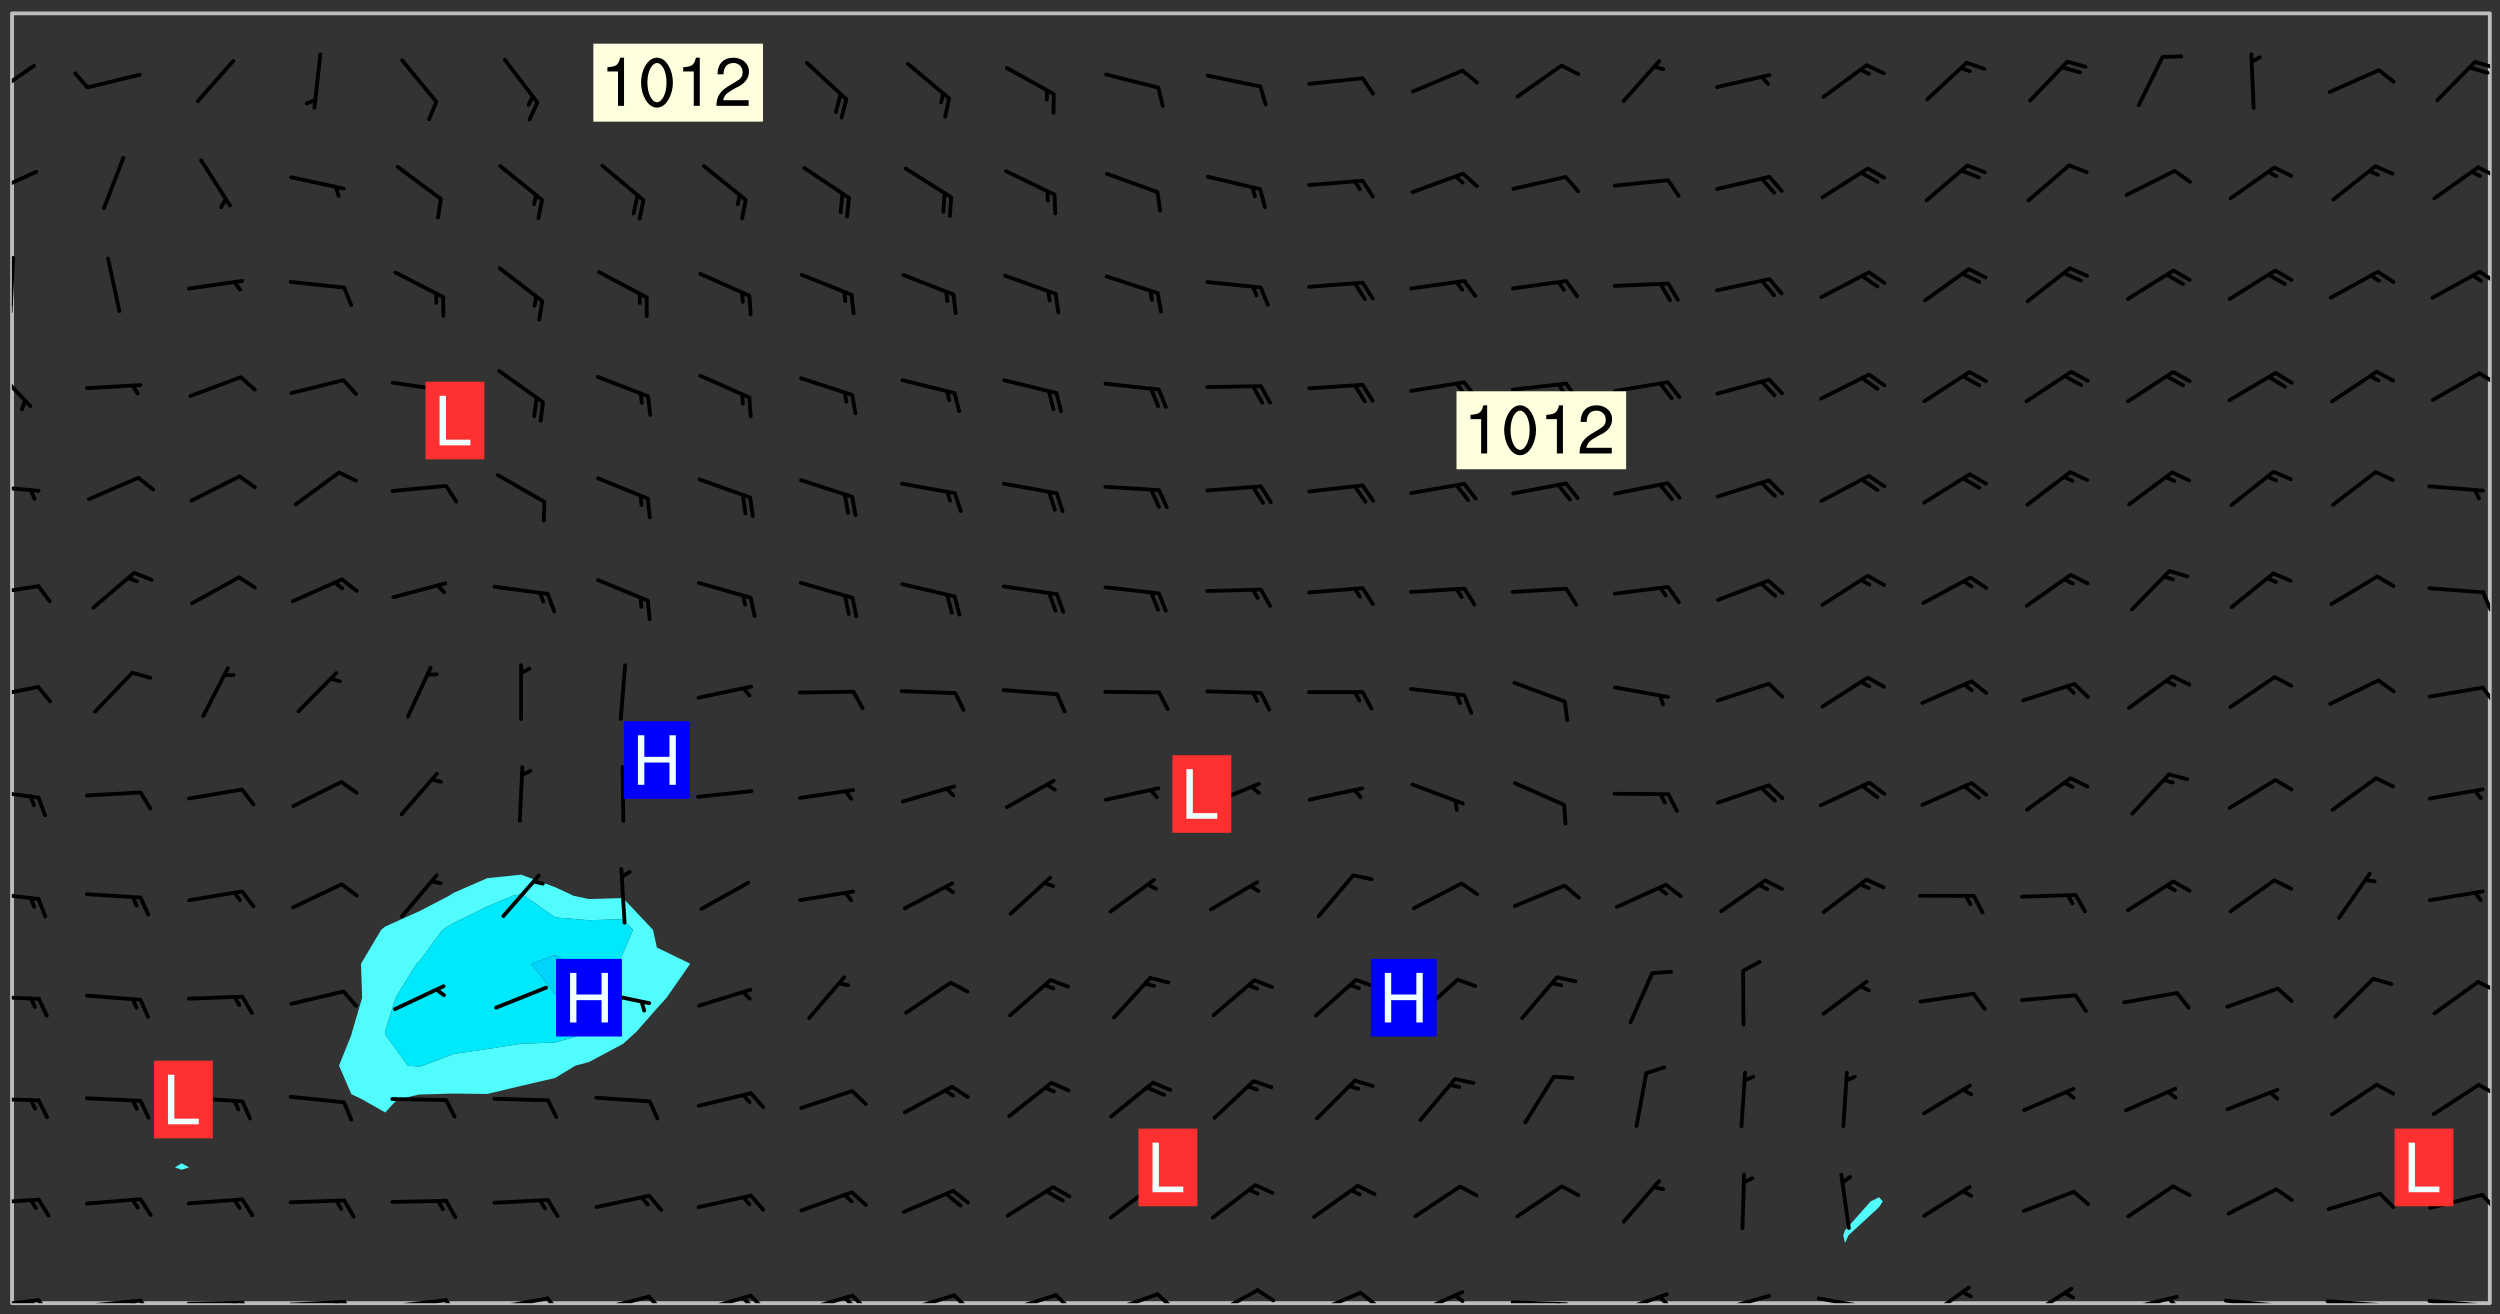 <svg xmlns="http://www.w3.org/2000/svg" role="img" xmlns:xlink="http://www.w3.org/1999/xlink" viewBox="142.45 309.95 326.84 171.84"><rect x="142.45" y="309.95" width="326.84" height="171.84" fill="#333333" stroke="none"/><defs><clipPath id="clip2"><path d="M 144 311.672 L 145 311.672 L 145 480.328 L 144 480.328 Z M 144 311.672"/></clipPath><clipPath id="clip3"><path d="M 144 311.672 L 468 311.672 L 468 480.328 L 144 480.328 Z M 144 311.672"/></clipPath><clipPath id="clip4"><path d="M 467 311.672 L 468 311.672 L 468 480.328 L 467 480.328 Z M 467 311.672"/></clipPath><clipPath id="clip5"><path d="M 144 479 L 148 479 L 148 480.328 L 144 480.328 Z M 144 479"/></clipPath><clipPath id="clip6"><path d="M 147 479 L 150 479 L 150 480.328 L 147 480.328 Z M 147 479"/></clipPath><clipPath id="clip7"><path d="M 146 479 L 148 479 L 148 480.328 L 146 480.328 Z M 146 479"/></clipPath><clipPath id="clip8"><path d="M 153 479 L 162 479 L 162 480.328 L 153 480.328 Z M 153 479"/></clipPath><clipPath id="clip9"><path d="M 160 479 L 163 479 L 163 480.328 L 160 480.328 Z M 160 479"/></clipPath><clipPath id="clip10"><path d="M 159 479 L 161 479 L 161 480.328 L 159 480.328 Z M 159 479"/></clipPath><clipPath id="clip11"><path d="M 166 480 L 175 480 L 175 480.328 L 166 480.328 Z M 166 480"/></clipPath><clipPath id="clip12"><path d="M 173 480 L 176 480 L 176 480.328 L 173 480.328 Z M 173 480"/></clipPath><clipPath id="clip13"><path d="M 172 480 L 174 480 L 174 480.328 L 172 480.328 Z M 172 480"/></clipPath><clipPath id="clip14"><path d="M 180 479 L 188 479 L 188 480.328 L 180 480.328 Z M 180 479"/></clipPath><clipPath id="clip15"><path d="M 187 479 L 189 479 L 189 480.328 L 187 480.328 Z M 187 479"/></clipPath><clipPath id="clip16"><path d="M 186 479 L 188 479 L 188 480.328 L 186 480.328 Z M 186 479"/></clipPath><clipPath id="clip17"><path d="M 193 479 L 201 479 L 201 480.328 L 193 480.328 Z M 193 479"/></clipPath><clipPath id="clip18"><path d="M 200 479 L 203 479 L 203 480.328 L 200 480.328 Z M 200 479"/></clipPath><clipPath id="clip19"><path d="M 206 479 L 215 479 L 215 480.328 L 206 480.328 Z M 206 479"/></clipPath><clipPath id="clip20"><path d="M 213 479 L 216 479 L 216 480.328 L 213 480.328 Z M 213 479"/></clipPath><clipPath id="clip21"><path d="M 220 479 L 228 479 L 228 480.328 L 220 480.328 Z M 220 479"/></clipPath><clipPath id="clip22"><path d="M 227 479 L 230 479 L 230 480.328 L 227 480.328 Z M 227 479"/></clipPath><clipPath id="clip23"><path d="M 233 479 L 241 479 L 241 480.328 L 233 480.328 Z M 233 479"/></clipPath><clipPath id="clip24"><path d="M 240 479 L 243 479 L 243 480.328 L 240 480.328 Z M 240 479"/></clipPath><clipPath id="clip25"><path d="M 239 479 L 241 479 L 241 480.328 L 239 480.328 Z M 239 479"/></clipPath><clipPath id="clip26"><path d="M 246 479 L 255 479 L 255 480.328 L 246 480.328 Z M 246 479"/></clipPath><clipPath id="clip27"><path d="M 253 479 L 256 479 L 256 480.328 L 253 480.328 Z M 253 479"/></clipPath><clipPath id="clip28"><path d="M 252 479 L 255 479 L 255 480.328 L 252 480.328 Z M 252 479"/></clipPath><clipPath id="clip29"><path d="M 260 479 L 268 479 L 268 480.328 L 260 480.328 Z M 260 479"/></clipPath><clipPath id="clip30"><path d="M 266 479 L 270 479 L 270 480.328 L 266 480.328 Z M 266 479"/></clipPath><clipPath id="clip31"><path d="M 273 479 L 281 479 L 281 480.328 L 273 480.328 Z M 273 479"/></clipPath><clipPath id="clip32"><path d="M 280 479 L 283 479 L 283 480.328 L 280 480.328 Z M 280 479"/></clipPath><clipPath id="clip33"><path d="M 286 478 L 295 478 L 295 480.328 L 286 480.328 Z M 286 478"/></clipPath><clipPath id="clip34"><path d="M 293 478 L 296 478 L 296 480.328 L 293 480.328 Z M 293 478"/></clipPath><clipPath id="clip35"><path d="M 300 478 L 308 478 L 308 480.328 L 300 480.328 Z M 300 478"/></clipPath><clipPath id="clip36"><path d="M 306 478 L 310 478 L 310 480.328 L 306 480.328 Z M 306 478"/></clipPath><clipPath id="clip37"><path d="M 313 478 L 321 478 L 321 480.328 L 313 480.328 Z M 313 478"/></clipPath><clipPath id="clip38"><path d="M 320 478 L 323 478 L 323 480.328 L 320 480.328 Z M 320 478"/></clipPath><clipPath id="clip39"><path d="M 326 478 L 334 478 L 334 480.328 L 326 480.328 Z M 326 478"/></clipPath><clipPath id="clip40"><path d="M 332 479 L 334 479 L 334 480.328 L 332 480.328 Z M 332 479"/></clipPath><clipPath id="clip41"><path d="M 339 479 L 348 479 L 348 480.328 L 339 480.328 Z M 339 479"/></clipPath><clipPath id="clip42"><path d="M 345 480 L 348 480 L 348 480.328 L 345 480.328 Z M 345 480"/></clipPath><clipPath id="clip43"><path d="M 353 478 L 361 478 L 361 480.328 L 353 480.328 Z M 353 478"/></clipPath><clipPath id="clip44"><path d="M 359 479 L 361 479 L 361 480.328 L 359 480.328 Z M 359 479"/></clipPath><clipPath id="clip45"><path d="M 366 479 L 374 479 L 374 480.328 L 366 480.328 Z M 366 479"/></clipPath><clipPath id="clip46"><path d="M 379 479 L 388 479 L 388 480.328 L 379 480.328 Z M 379 479"/></clipPath><clipPath id="clip47"><path d="M 393 478 L 401 478 L 401 480.328 L 393 480.328 Z M 393 478"/></clipPath><clipPath id="clip48"><path d="M 407 478 L 414 478 L 414 480.328 L 407 480.328 Z M 407 478"/></clipPath><clipPath id="clip49"><path d="M 419 479 L 428 479 L 428 480.328 L 419 480.328 Z M 419 479"/></clipPath><clipPath id="clip50"><path d="M 425 479 L 428 479 L 428 480.328 L 425 480.328 Z M 425 479"/></clipPath><clipPath id="clip51"><path d="M 433 479 L 441 479 L 441 480.328 L 433 480.328 Z M 433 479"/></clipPath><clipPath id="clip52"><path d="M 439 480 L 441 480 L 441 480.328 L 439 480.328 Z M 439 480"/></clipPath><clipPath id="clip53"><path d="M 446 479 L 454 479 L 454 480.328 L 446 480.328 Z M 446 479"/></clipPath><clipPath id="clip54"><path d="M 459 479 L 468 479 L 468 480.328 L 459 480.328 Z M 459 479"/></clipPath><clipPath id="clip55"><path d="M 144 466 L 148 466 L 148 468 L 144 468 Z M 144 466"/></clipPath><clipPath id="clip56"><path d="M 466 465 L 468 465 L 468 469 L 466 469 Z M 466 465"/></clipPath><clipPath id="clip57"><path d="M 144 453 L 148 453 L 148 455 L 144 455 Z M 144 453"/></clipPath><clipPath id="clip58"><path d="M 466 451 L 468 451 L 468 454 L 466 454 Z M 466 451"/></clipPath><clipPath id="clip59"><path d="M 144 439 L 148 439 L 148 441 L 144 441 Z M 144 439"/></clipPath><clipPath id="clip60"><path d="M 466 438 L 468 438 L 468 440 L 466 440 Z M 466 438"/></clipPath><clipPath id="clip61"><path d="M 144 426 L 148 426 L 148 428 L 144 428 Z M 144 426"/></clipPath><clipPath id="clip62"><path d="M 144 413 L 148 413 L 148 415 L 144 415 Z M 144 413"/></clipPath><clipPath id="clip63"><path d="M 144 399 L 148 399 L 148 402 L 144 402 Z M 144 399"/></clipPath><clipPath id="clip64"><path d="M 466 399 L 468 399 L 468 403 L 466 403 Z M 466 399"/></clipPath><clipPath id="clip65"><path d="M 144 386 L 148 386 L 148 388 L 144 388 Z M 144 386"/></clipPath><clipPath id="clip66"><path d="M 466 387 L 468 387 L 468 390 L 466 390 Z M 466 387"/></clipPath><clipPath id="clip67"><path d="M 144 373 L 148 373 L 148 375 L 144 375 Z M 144 373"/></clipPath><clipPath id="clip68"><path d="M 144 357 L 147 357 L 147 364 L 144 364 Z M 144 357"/></clipPath><clipPath id="clip69"><path d="M 466 358 L 468 358 L 468 361 L 466 361 Z M 466 358"/></clipPath><clipPath id="clip70"><path d="M 144 343 L 145 343 L 145 351 L 144 351 Z M 144 343"/></clipPath><clipPath id="clip71"><path d="M 144 349 L 145 349 L 145 351 L 144 351 Z M 144 349"/></clipPath><clipPath id="clip72"><path d="M 466 345 L 468 345 L 468 348 L 466 348 Z M 466 345"/></clipPath><clipPath id="clip73"><path d="M 144 332 L 148 332 L 148 336 L 144 336 Z M 144 332"/></clipPath><clipPath id="clip74"><path d="M 466 331 L 468 331 L 468 334 L 466 334 Z M 466 331"/></clipPath><clipPath id="clip75"><path d="M 144 318 L 148 318 L 148 323 L 144 323 Z M 144 318"/></clipPath><clipPath id="clip76"><path d="M 465 317 L 468 317 L 468 319 L 465 319 Z M 465 317"/></clipPath><g id="surface682" clip-path="url(#clip1)"><path fill="#fff" fill-opacity="0" fill-rule="evenodd" d="M 0 0 L 1000 0 L 1000 1000 L 0 1000 Z M 0 0"/><path fill="#d3d3d3" fill-opacity="0" fill-rule="evenodd" d="M162.152 355.867L161.918 356.16 161.977 356.395 162.094 356.566 162.27 356.801 162.562 357.148 162.676 357.207 162.793 357.035 162.852 356.801 163.027 356.625 163.492 356.449 164.191 356.449 164.426 356.742 164.715 357.559 164.773 357.734 164.949 357.965 165.301 358.199 166 358.898 166.172 359.074 166.406 359.422 166.641 359.832 166.93 360.414 167.34 360.879 167.57 361.113 167.805 361.289 167.922 361.52 168.098 361.812 168.27 362.977 168.27 363.211 168.328 363.5 168.387 363.617 168.504 363.734 168.852 364.145 168.969 364.316 169.145 364.492 169.32 364.727 169.438 364.898 169.609 365.25 169.668 365.484 169.902 365.891 170.137 365.832 169.961 366.008 169.902 366.938 169.32 366.938 169.086 366.824 168.738 366.938 168.621 367.055 168.562 367.348 168.504 367.523 168.387 367.695 167.922 367.988 167.863 368.223 167.805 368.336 167.805 368.98 167.863 369.152 167.863 369.562 167.922 369.621 167.922 370.027 167.98 370.434 168.098 370.609 168.156 370.668 168.387 371.309 168.328 371.602 168.328 372.301 168.27 372.883 168.27 373.117 168.211 373.348 168.156 373.699 168.156 375.621 168.211 375.738 168.637 375.738 168.27 375.855 168.246 376.207 169.137 377.375 170.879 377.914 172.219 378.273 172.219 378.812 172.309 379.621 172.844 380.336 174.363 380.605 175.254 380.52 175.344 381.684 175.879 381.863 177.039 381.684 179.094 380.699 180.254 380.336 182.133 380.16 183.828 379.98 183.648 380.699 182.133 380.785 180.883 380.875 180.078 381.145 179.004 381.953 179.273 382.672 179.809 383.57 179.629 384.195 179.363 385.004 179.629 386.082 180.254 386.98 181.059 387.16 182.309 386.98 182.043 387.703 182.141 388.207 182.195 388.5 182.195 388.672 182.254 388.965 182.254 389.371 182.43 389.488 182.781 389.605 183.188 389.605 183.48 389.43 183.594 389.312 183.652 389.195 183.77 388.965 183.828 388.789 184.18 388.324 184.41 388.148 184.586 388.09 184.762 388.148 184.82 388.324 184.938 389.312 184.992 389.781 185.051 389.953 185.168 390.188 185.344 390.246 186.16 390.305 186.449 390.305 186.566 390.539 186.625 390.945 186.684 391.297 186.684 392.402 186.801 392.695 186.918 393.043 187.207 393.742 187.383 394.094 187.965 394.848 188.316 395.023 188.488 395.082 188.957 395.316 189.598 395.781 189.945 396.016 190.238 396.191 190.531 396.246 190.762 396.309 191.578 396.656 191.871 396.832 191.984 397.004 192.336 397.355 192.453 397.531 192.977 398.172 192.977 398.461 193.035 398.812 193.035 399.16 193.094 399.512 193.152 399.801 193.27 399.859 193.441 399.918 193.617 399.918 194.199 400.152 194.375 400.27 194.551 400.559 194.727 400.793 194.84 401.027 195.133 401.258 195.25 401.375 195.25 401.785 195.309 401.84 195.598 402.074 195.832 402.191 195.891 402.309 196.008 402.48 196.066 402.598 196.297 402.832 196.355 403.008 196.59 403.066 196.707 403.125 196.59 403.238 196.531 403.355 196.531 403.473 196.414 403.766 196.297 404.055 196.297 404.637 196.473 404.754 196.59 404.812 196.648 404.93 196.766 405.047 196.879 405.105 197.055 405.453 197.113 405.805 197.172 406.211 197.172 406.387 197.113 406.562 196.996 407.262 196.996 407.434 197.113 407.609 197.406 407.902 197.812 407.902 197.988 408.02 198.105 408.191 198.223 408.484 198.223 408.719 197.695 408.719 197.465 408.484 197.23 408.484 197.055 408.543 196.996 409.242 197.055 409.59 197.172 409.766 197.348 410.176 197.465 410.406 197.754 410.875 197.93 410.93 198.453 410.93 198.688 410.988 199.445 411.629 199.504 411.922 199.504 412.156 199.562 412.215 199.793 412.562 199.793 412.914 199.676 413.086 199.676 413.379 199.969 413.668 200.262 413.844 200.434 413.902 200.727 414.078 201.02 414.195 201.602 414.602 201.891 414.836 202.184 415.012 202.402 415.172 202.418 415.184 202.648 415.359 203.289 415.883 203.465 416.117 203.582 416.293 203.758 416.469 203.871 416.641 203.871 417.281 203.988 417.457 204.457 417.574 205.039 417.691 205.273 417.75 205.504 417.863 205.797 417.98 205.91 418.039 206.496 418.391 206.785 418.562 206.961 418.625 207.137 418.68 207.312 418.738 208.012 419.09 208.301 419.266 208.535 419.32 208.824 419.496 209.059 419.613 209.699 420.02 209.992 420.137 210.164 420.195 210.398 420.254 210.809 420.312 211.039 420.371 211.273 420.488 211.332 420.66 210.922 420.836 211.391 420.895 211.449 421.188 211.562 421.422 211.738 421.477 211.973 421.535 212.148 421.594 212.555 421.711 213.195 421.945 213.312 422.117 213.371 422.352 213.371 422.527 213.312 422.645 213.254 423.051 213.488 423.285 213.605 423.344 213.953 423.461 214.594 423.691 214.77 423.809 215.059 423.926 215.234 424.102 215.469 424.566 216.051 425.672 216.227 425.848 216.574 426.023 216.75 426.141 217.102 426.258 218.148 426.781 218.383 426.84 218.848 426.953 219.141 427.012 219.605 427.188 220.363 427.77 220.598 428.004 220.945 428.469 221.121 428.645 221.41 428.879 222.227 429.578 222.52 429.754 222.809 430.043 223.102 430.219 223.395 430.508 224.09 431.148 224.266 431.324 224.559 431.559 224.848 431.793 225.316 432.082 225.957 432.664 226.305 432.898 226.539 433.191 226.887 433.539 227.238 434.004 228.172 434.996 228.52 435.402 228.637 435.578 228.871 435.637 228.984 435.754 229.629 435.93 229.859 436.043 230.094 436.102 230.387 436.277 230.617 436.395 231.551 437.094 231.957 437.5 232.191 437.676 232.598 437.852 232.832 437.969 233.648 438.316 233.996 438.551 234.23 438.668 234.523 438.957 234.754 439.074 235.512 439.426 235.863 439.598 236.094 439.656 236.387 439.773 236.621 439.832 237.492 440.008 238.309 440.008 238.777 440.238 238.949 440.297 239.824 440.996 240.289 441.113 240.582 441.172 240.758 441.23 240.988 441.289 241.457 441.348 241.805 441.406 242.156 441.465 242.562 441.523 242.855 441.523 243.027 441.582 243.027 441.812 243.203 441.988 243.496 441.988 243.844 442.047 244.195 442.105 244.895 442.223 245.535 442.223 246 441.988 246.293 441.812 246.465 441.695 246.875 441.523 247.164 441.348 248.098 440.883 248.566 440.59 249.09 440.297 249.555 440.125 250.02 439.949 251.07 439.484 251.359 439.367 251.77 439.25 252.059 439.133 252.586 438.957 254.102 438.258 254.684 437.91 254.973 437.852 255.266 437.793 255.613 437.676 256.488 437.445 256.84 437.328 256.953 437.328 257.188 437.27 258.062 437.035 258.297 436.977 259.109 436.977 259.461 436.918 260.277 436.801 260.449 436.742 260.801 436.688 261.094 436.629 261.324 436.57 262.141 436.395 262.316 436.336 262.664 436.336 262.898 436.277 263.363 436.16 264.121 435.988 264.355 435.93 264.703 435.93 265.113 435.812 265.402 435.754 266.688 435.695 266.977 435.695 267.387 435.637 267.617 435.578 267.793 435.578 268.668 435.461 269.074 435.461 269.484 435.344 269.832 435.344 270.184 435.23 271.055 435.172 272.805 435.172 273.852 435.461 274.262 435.578 274.551 435.695 274.902 435.812 275.191 435.93 276.242 436.102 276.531 436.16 276.824 436.16 277.117 436.219 277.289 436.277 277.699 436.336 277.871 436.395 277.988 436.453 278.105 436.453 278.223 436.512 278.574 436.57 278.688 436.57 279.098 436.637 281.02 437.031 282.945 437.426 284.465 437.875 286.16 438.594 288.305 439.398 289.91 438.68 291.34 437.875 292.5 436.797 293.75 436.348 296.785 435.629 298.66 435.27 300.805 433.922 303.039 432.668 305.539 431.41 307.234 430.961 309.02 430.781 310.18 430.512 310.805 431.051 312.145 430.781 312.859 429.793 313.844 428.449 314.289 428.27 315.094 427.91 316.969 427.371 318.754 426.922 320.004 426.652 321.164 426.562 322.863 426.473 324.824 426.203 326.074 426.113 326.613 426.113 327.238 426.023 328.129 426.023 330.273 425.844 332.684 425.664 335.273 425.574 336.969 425.754 338.578 425.844 340.008 426.203 341.168 426.922 343.043 427.91 344.203 429.438 344.469 430.152 345.098 430.242 345.453 431.141 345.988 431.68 346.523 433.207 347.598 433.566 348.133 433.566 347.328 434.102 347.418 435.809 348.133 438.504 349.023 439.309 349.918 440.297 350.633 441.555 352.418 442.094 353.938 441.914 354.293 443.258 355.902 442.453 356.883 441.914 357.152 442.184 357.469 441.969 357.688 441.824 358.488 442.273 358.938 441.914 359.293 441.914 359.828 441.645 360.367 440.926 360.902 440.656 361.527 439.668 362.688 440.117 363.527 440.488 364.922 441.105 366.617 440.926 368.223 440.926 370.008 441.016 370.188 439.309 370.723 437.965 371.527 438.234 372.02 439.082 372.422 439.488 372.332 440.027 372.332 440.387 373.047 440.836 373.758 440.566 375.188 440.566 375.547 441.555 375.992 442.812 376.707 444.156 377.957 444.785 379.652 445.414 380.367 445.234 380.547 444.695 381.527 444.605 381.977 444.965 382.062 446.223 381.797 446.852 381.262 447.031 381.262 447.57 381.977 448.555 382.242 449.094 383.227 450.082 384.027 451.16 383.762 451.52 383.672 452.418 383.047 454.75 382.691 456.816 382.602 458.609 382.422 459.328 382.332 459.867 382.332 461.305 381.352 463.188 380.992 464.895 380.457 465.793 379.652 466.961 379.387 467.5 381.441 468.754 381.527 469.113 381.172 469.652 381.082 469.473 381.082 470.281 381.172 471.719 380.727 472.434 379.652 472.527 379.387 473.242 379.922 474.141 380.727 474.859 381.887 475.668 383.227 475.938 383.672 476.297 383.316 476.746 381.527 476.656 380.277 476.207 379.562 475.488 378.938 475.398 378.762 478.988 378.574 480.297 467.934 480.297 467.934 311.703 412.664 311.703 412.664 360.785 413.426 360.91 416.715 361.453 418.738 364.289 418.738 367.043 421.09 367.375 423.438 367.707 427.488 367.707 426.109 371.867 424.086 372.574 422.062 373.277 421.52 373.621 418.926 375.238 418.738 375.355 416.715 373.277 415.984 370.535 413.312 368.457 411.938 364.957 411.871 364.875 409.914 362.203 412.664 360.785 412.664 311.703 294.422 311.703 294.422 403.117 294.539 403.148 294.672 403.16 294.746 403.234 294.852 403.281 294.941 403.34 295.027 403.398 295.117 403.457 295.414 403.754 295.473 403.844 295.504 403.961 295.531 404.078 295.547 404.215 295.516 404.332 295.457 404.422 295.398 404.508 295.355 404.613 295.309 404.715 295.281 404.836 295.281 404.98 295.457 405.25 295.605 405.398 295.68 405.484 295.754 405.559 295.797 405.664 295.859 405.754 295.918 405.84 295.961 405.945 296.02 406.035 296.066 406.137 296.109 406.242 296.168 406.328 296.285 406.508 296.359 406.582 296.422 406.668 296.48 406.758 296.523 406.863 296.582 406.953 296.641 407.039 296.703 407.129 296.762 407.219 296.805 407.32 296.922 407.5 296.996 407.574 297.055 407.66 297.129 407.734 297.219 407.793 297.324 407.84 297.473 407.84 297.605 407.824 297.738 407.84 297.84 407.793 297.914 407.719 297.961 407.617 297.945 407.484 297.945 407.336 297.898 407.23 297.871 407.113 297.824 407.012 297.797 406.891 297.754 406.789 297.691 406.699 297.648 406.598 297.605 406.492 297.574 406.375 297.559 406.242 297.547 406.105 297.633 406.047 297.691 405.961 297.812 405.93 297.855 406.035 297.871 406.168 297.871 406.285 297.93 406.387 297.988 406.477 298.078 406.535 298.227 406.684 298.285 406.773 298.328 406.879 298.316 406.98 298.402 407.039 298.508 407.086 298.594 407.145 298.684 407.203 298.758 407.277 298.641 407.305 298.535 407.352 298.449 407.41 298.375 407.484 298.316 407.574 298.254 407.66 298.227 407.781 298.18 407.883 298.137 407.988 298.105 408.105 298.094 408.238 298.078 408.371 298.078 408.52 298.105 408.637 298.152 408.742 298.195 408.844 298.254 408.934 298.328 409.008 298.418 409.066 298.492 409.141 298.582 409.199 298.641 409.289 298.684 409.395 298.73 409.496 298.848 409.527 298.98 409.543 299.129 409.543 299.246 409.512 299.352 409.555 299.395 409.66 299.441 409.762 299.469 409.883 299.5 410 299.527 410.117 299.559 410.238 299.586 410.355 299.691 410.398 299.793 410.445 299.926 410.43 300.074 410.578 300.137 410.664 300.211 410.738 300.281 410.812 300.371 410.875 300.477 410.918 300.578 410.961 300.695 410.992 300.832 411.008 300.949 410.977 301.023 410.902 301.051 410.785 301.039 410.652 301.008 410.531 300.98 410.414 301.023 410.309 301.141 410.309 301.23 410.371 301.348 410.398 301.496 410.398 301.629 410.414 301.777 410.414 301.91 410.43 302.043 410.414 302.191 410.414 302.324 410.398 302.457 410.387 302.594 410.398 302.711 410.371 302.844 410.355 303.035 410.297 302.977 410.473 302.961 410.605 302.934 410.727 302.918 410.859 302.859 410.945 302.727 410.961 302.621 411.008 302.516 411.051 302.398 411.082 302.281 411.109 302.016 411.141 301.867 411.141 301.734 411.156 301.66 411.23 301.719 411.316 301.867 411.465 301.984 411.645 302.059 411.715 302.148 411.777 302.238 411.836 302.324 411.895 302.414 411.953 302.516 411.996 302.621 412.059 302.727 412.102 302.812 412.16 302.918 412.207 303.02 412.25 303.199 412.367 303.258 412.457 303.215 412.559 303.168 412.664 303.184 412.797 303.406 413.02 303.465 413.109 303.508 413.211 303.539 413.332 303.582 413.434 303.598 413.566 303.629 413.684 303.641 413.82 303.672 413.938 303.82 414.086 303.922 414.129 304.027 414.172 304.145 414.203 304.277 414.219 304.414 414.234 304.531 414.234 304.648 414.203 304.738 414.145 304.781 414.039 304.828 413.938 304.871 413.832 304.902 413.715 304.914 413.582 304.914 413.434 304.902 413.301 304.887 413.168 304.855 413.051 304.812 412.945 304.766 412.84 304.723 412.738 304.68 412.633 304.664 412.5 304.68 412.367 304.707 412.25 304.738 412.133 304.766 412.012 304.812 411.91 304.902 411.852 304.988 411.789 305.062 411.715 305.152 411.656 305.375 411.434 305.434 411.348 305.508 411.273 305.625 411.094 305.684 411.008 305.684 410.859 305.609 410.785 305.508 410.738 305.402 410.695 305.301 410.652 305.242 410.562 305.195 410.457 305.168 410.34 305.258 410.281 305.375 410.25 305.477 410.207 305.656 410.09 305.805 409.941 305.816 409.809 305.805 409.703 305.715 409.645 305.582 409.66 305.434 409.66 305.301 409.676 305.168 409.66 305.047 409.629 304.961 409.57 304.887 409.496 304.828 409.406 304.766 409.32 304.648 409.141 304.59 409.055 304.621 408.934 304.707 408.875 304.828 408.844 304.887 408.758 304.887 408.637 304.855 408.52 304.797 408.43 304.738 408.344 304.691 408.238 304.664 408.121 304.648 407.988 304.707 407.898 304.781 407.824 304.871 407.766 304.988 407.586 305.062 407.512 305.121 407.426 305.27 407.277 305.391 407.246 305.523 407.23 305.656 407.246 305.73 407.32 305.773 407.426 305.789 407.559 305.758 407.676 305.641 407.707 305.508 407.719 305.359 407.867 305.316 407.973 305.27 408.074 305.242 408.195 305.211 408.312 305.211 408.461 305.242 408.578 305.285 408.684 305.344 408.773 305.418 408.844 305.492 408.918 305.609 408.949 305.73 408.977 305.848 408.949 305.98 408.934 306.098 408.934 306.188 408.992 306.262 409.066 306.309 409.172 306.367 409.258 306.469 409.305 306.602 409.32 306.707 409.363 306.793 409.422 306.781 409.527 306.707 409.602 306.527 409.719 306.469 409.809 306.379 409.867 306.309 409.941 306.234 410.016 306.172 410.105 306.145 410.223 306.129 410.355 306.145 410.488 306.129 410.621 306.129 410.77 306.145 410.902 306.172 411.02 306.203 411.141 306.277 411.215 306.367 411.273 306.453 411.332 306.543 411.391 306.66 411.422 306.66 411.508 306.559 411.555 306.469 411.613 306.203 411.645 306.086 411.672 305.938 411.672 305.832 411.715 305.73 411.762 305.672 411.852 305.609 412.086 305.598 412.219 305.566 412.34 305.551 412.473 305.551 412.766 305.539 412.898 305.551 413.035 305.566 413.168 305.699 413.184 305.832 413.195 305.953 413.227 306.039 413.285 306.113 413.359 306.16 413.465 306.203 413.566 306.219 413.699 306.219 414.145 306.203 414.277 306.203 414.723 306.234 414.988 306.262 415.105 306.277 415.238 306.309 415.355 306.395 415.566 306.426 415.832 306.426 415.98 306.395 416.098 306.367 416.215 306.336 416.336 306.309 416.453 306.277 416.57 306.246 416.691 306.234 416.824 306.219 416.957 306.309 417.016 306.426 416.984 306.527 417 306.574 417.105 306.543 417.371 306.543 417.812 306.5 417.918 306.453 418.023 306.41 418.125 306.367 418.23 306.309 418.316 306.277 418.438 306.234 418.555 306.203 418.672 306.188 418.805 306.203 418.938 306.262 419.027 306.367 419.074 306.453 419.133 306.512 419.219 306.5 419.355 306.469 419.473 306.426 419.574 306.426 420.02 306.41 420.152 306.41 420.301 306.379 420.418 306.336 420.523 306.309 420.641 306.262 420.746 306.219 420.848 306.188 420.969 306.16 421.086 306.129 421.219 306.098 421.336 306.07 421.453 306.027 421.559 305.996 421.676 305.965 421.797 305.953 421.93 305.938 422.062 305.938 422.359 305.965 422.477 305.965 422.625 306.012 423.023 306.039 423.141 306.098 423.23 306.219 423.262 306.367 423.262 306.5 423.246 306.559 423.336 306.559 423.453 306.5 423.543 306.41 423.602 306.309 423.645 306.203 423.691 306.113 423.75 306.027 423.809 305.891 423.824 305.773 423.793 305.641 423.777 305.539 423.824 305.477 423.91 305.465 424.047 305.449 424.18 305.418 424.297 305.391 424.414 305.375 424.547 305.344 424.668 305.344 424.965 305.359 425.098 305.391 425.215 305.391 425.363 305.402 425.496 305.402 425.645 305.375 425.762 305.328 425.863 305.301 425.984 305.27 426.102 305.211 426.191 305.137 426.266 305.035 426.309 304.93 426.355 304.812 426.383 304.691 426.414 304.59 426.367 304.648 426.281 304.754 426.234 304.781 426.117 304.812 426 304.84 425.879 304.871 425.762 304.871 425.613 304.887 425.48 304.855 425.363 304.812 425.258 304.707 425.273 304.633 425.348 304.531 425.391 304.441 425.453 304.367 425.527 304.324 425.629 304.309 425.762 304.277 425.879 304.25 426 304.219 426.117 304.191 426.234 304.16 426.355 304.133 426.473 304.102 426.59 304.059 426.695 303.969 426.754 303.879 426.754 303.762 426.723 303.73 426.637 303.746 426.5 303.715 426.383 303.715 426.234 303.703 426.102 303.703 425.953 303.641 425.719 303.613 425.598 303.57 425.496 303.523 425.391 303.465 425.305 303.406 425.215 303.363 425.109 303.301 425.023 303.152 424.875 303.082 424.801 302.977 424.754 302.871 424.711 302.77 424.668 302.473 424.371 302.383 424.297 302.297 424.238 302.191 424.195 302.102 424.133 302.016 424.074 301.91 424.031 301.82 423.973 301.734 423.91 301.66 423.84 301.555 423.793 301.469 423.734 301.363 423.691 301.273 423.629 301.172 423.586 301.066 423.543 300.98 423.484 300.875 423.438 300.77 423.395 300.668 423.348 300.578 423.289 300.477 423.246 300.371 423.203 300.281 423.141 300.164 423.113 300.031 423.098 299.898 423.113 299.75 423.113 299.617 423.129 299.5 423.098 299.41 423.039 299.336 422.965 299.246 422.906 299.145 422.859 298.996 422.859 298.875 422.832 298.773 422.789 298.699 422.715 298.582 422.535 298.492 422.477 298.391 422.434 298.301 422.371 298.195 422.328 298.105 422.27 298.02 422.211 297.914 422.164 297.855 422.078 297.797 421.988 297.754 421.883 297.707 421.781 297.633 421.707 297.547 421.648 297.473 421.574 297.383 421.516 297.16 421.293 297.117 421.188 297.086 420.922 297.191 420.879 297.336 420.879 297.441 420.922 297.516 420.996 297.605 421.055 297.691 421.113 297.797 421.16 297.887 421.219 298.035 421.367 298.105 421.441 298.254 421.59 298.316 421.676 298.391 421.75 298.477 421.809 298.551 421.883 298.641 421.945 298.73 422.004 298.816 422.062 299.086 422.238 299.188 422.285 299.293 422.328 299.395 422.371 299.441 422.297 299.5 422.211 299.574 422.137 299.645 422.062 299.75 422.105 299.824 422.18 299.883 422.27 299.926 422.371 299.973 422.477 300.016 422.582 300.137 422.609 300.254 422.582 300.328 422.492 300.371 422.387 300.43 422.297 300.504 422.223 300.609 422.18 300.727 422.152 300.859 422.164 300.949 422.223 301.098 422.371 301.156 422.461 301.199 422.566 301.246 422.668 301.289 422.773 301.332 422.875 301.438 422.922 301.543 422.965 301.676 422.98 301.762 422.922 301.82 422.832 301.895 422.758 302 422.715 302.117 422.742 302.223 422.789 302.324 422.832 302.43 422.875 302.531 422.922 302.711 423.039 302.711 423.156 302.695 423.289 302.711 423.422 302.727 423.559 302.785 423.645 302.887 423.691 303.008 423.719 303.125 423.75 303.273 423.75 303.391 423.719 303.449 423.629 303.629 423.512 303.688 423.422 303.762 423.348 303.82 423.262 303.938 423.082 304.117 422.965 304.234 422.996 304.324 423.055 304.367 423.129 304.352 423.262 304.352 423.379 304.441 423.438 304.59 423.438 304.723 423.422 304.855 423.41 305.121 423.379 305.227 423.336 305.344 423.305 305.465 423.277 305.539 423.203 305.609 423.129 305.672 423.039 305.656 422.934 305.609 422.832 305.508 422.789 305.402 422.773 305.285 422.801 305.02 422.832 304.871 422.832 304.797 422.758 304.707 422.699 304.59 422.668 304.473 422.641 304.34 422.625 304.191 422.625 304.059 422.641 303.762 422.641 303.656 422.594 303.508 422.445 303.465 422.344 303.406 422.254 303.629 422.031 303.715 421.973 303.82 421.93 303.938 421.898 304.07 421.883 304.203 421.898 304.34 421.914 304.441 421.957 304.574 421.945 304.664 421.883 304.766 421.84 304.828 421.75 304.781 421.648 304.691 421.59 304.574 421.559 304.473 421.516 304.414 421.426 304.352 421.336 304.352 421.219 304.367 421.086 304.473 421.039 304.547 420.969 304.547 420.848 304.457 420.789 304.426 420.672 304.516 420.613 304.59 420.539 304.633 420.434 304.691 420.344 304.738 420.242 304.754 420.109 304.754 419.961 304.707 419.855 304.664 419.754 304.574 419.695 304.441 419.68 304.34 419.637 304.203 419.621 304.086 419.59 303.641 419.59 303.508 419.574 303.375 419.562 303.242 419.547 303.125 419.516 302.977 419.516 302.844 419.5 302.711 419.488 302.445 419.457 302.324 419.414 302.238 419.355 302.164 419.281 302.164 419.133 302.176 419 302.281 418.953 302.383 418.91 302.516 418.895 302.668 418.895 302.801 418.879 303.094 418.879 303.215 418.91 303.316 418.953 303.406 419.012 303.641 419.074 303.762 419.027 303.852 418.969 303.953 418.926 304.086 418.91 304.191 418.953 304.293 419 304.426 419.012 304.547 418.984 304.691 418.984 304.812 418.953 304.93 418.926 305.035 418.879 305.109 418.805 305.195 418.746 305.344 418.598 305.402 418.512 305.449 418.406 305.477 418.289 305.492 418.184 305.391 418.141 305.301 418.082 305.184 418.051 305.078 418.008 304.988 417.945 304.914 417.859 304.84 417.785 304.738 417.742 304.633 417.695 304.531 417.652 304.473 417.562 304.426 417.461 304.34 417.25 304.277 417.164 304.219 417.074 304.145 417 304.059 416.941 303.789 416.941 303.672 416.973 303.582 417.031 303.48 417.074 303.348 417.09 303.242 417.074 303.215 416.957 303.152 416.867 303.035 416.836 302.934 416.793 302.785 416.645 302.754 416.527 302.738 416.422 302.812 416.348 302.992 416.23 303.109 416.203 303.227 416.172 303.363 416.188 303.465 416.23 303.57 416.273 303.672 416.32 303.777 416.363 303.895 416.395 304.027 416.41 304.145 416.438 304.277 416.453 304.383 416.438 304.473 416.379 304.398 416.305 304.293 416.262 304.219 416.188 304.145 416.098 303.996 415.949 303.91 415.891 303.82 415.832 303.746 415.758 303.656 415.699 303.555 415.652 303.434 415.625 303.332 415.578 303.227 415.535 303.109 415.504 303.008 415.461 302.887 415.43 302.738 415.43 302.621 415.461 302.516 415.504 302.43 415.566 302.25 415.684 302.164 415.742 302.074 415.801 301.969 415.848 301.883 415.906 301.777 415.949 301.676 415.992 301.57 416.039 301.496 416.113 301.438 416.203 301.379 416.289 301.332 416.395 301.273 416.48 301.199 416.555 301.066 416.543 300.949 416.512 300.832 416.512 300.758 416.586 300.668 416.645 300.594 416.719 300.504 416.777 300.418 416.836 300.312 416.883 300.211 416.926 300.074 416.941 299.973 416.898 299.824 416.75 299.719 416.703 299.633 416.703 299.527 416.75 299.426 416.793 299.305 416.824 299.188 416.793 299.113 416.719 299.113 416.602 299.145 416.48 299.219 416.41 299.277 416.32 299.352 416.246 299.469 416.215 299.574 416.172 299.867 416.172 300 416.156 300.137 416.141 300.238 416.098 300.328 416.039 300.43 415.992 300.52 415.934 300.652 415.922 300.742 415.98 300.875 415.992 300.965 415.934 301.051 415.875 301.156 415.832 301.246 415.773 301.332 415.711 301.422 415.652 301.57 415.504 301.629 415.418 301.688 415.328 301.793 415.285 301.926 415.27 302.043 415.297 302.164 415.328 302.223 415.27 302.281 415.18 302.312 414.914 302.34 414.797 302.445 414.809 302.578 414.824 302.68 414.781 302.77 414.723 302.828 414.633 302.902 414.559 302.961 414.469 303.008 414.367 303.02 414.234 303.008 414.102 302.961 413.996 302.812 413.848 302.754 413.758 302.695 413.672 302.652 413.566 302.652 413.121 302.668 412.988 302.668 412.84 302.68 412.707 302.621 412.648 302.531 412.707 302.43 412.664 302.25 412.547 302.164 412.488 302.102 412.398 302.043 412.309 301.969 412.234 301.883 412.176 301.762 412.207 301.66 412.219 301.555 412.266 301.469 412.324 301.363 412.367 301.215 412.516 301.125 412.574 301.039 412.633 300.949 412.695 300.844 412.738 300.711 412.754 300.711 412.633 300.816 412.59 300.934 412.559 301.008 412.488 301.051 412.383 301.051 412.234 301.023 412.117 300.875 411.969 300.742 411.953 300.594 411.953 300.477 411.984 300.371 412.027 300.27 412.07 300.18 412.133 300.062 412.16 299.988 412.086 300 411.953 299.957 411.852 299.914 411.746 299.824 411.688 299.707 411.715 299.586 411.746 299.469 411.777 299.367 411.82 299.246 411.852 299.145 411.895 299.039 411.938 298.949 411.996 298.848 412.012 298.848 411.895 298.863 411.762 298.805 411.672 298.73 411.715 298.582 411.863 298.523 411.953 298.449 412.027 298.402 412.133 298.359 412.234 298.285 412.309 298.227 412.398 298.152 412.473 298.094 412.559 298.02 412.633 297.93 412.695 297.855 412.766 297.781 412.84 297.68 412.855 297.547 412.871 297.441 412.828 297.441 412.707 297.59 412.559 297.633 412.457 297.691 412.367 297.738 412.266 297.781 412.16 297.84 412.07 297.871 411.953 297.914 411.852 297.945 411.73 297.973 411.613 298.02 411.508 298.062 411.406 298.105 411.301 298.18 411.23 298.27 411.168 298.359 411.109 298.461 411.066 298.758 411.066 299.023 411.035 299.129 410.992 299.055 410.918 298.938 410.887 298.832 410.844 298.742 410.785 298.641 410.738 298.551 410.68 298.449 410.637 298.344 410.594 298.254 410.531 298.168 410.473 298.062 410.43 297.961 410.387 297.84 410.355 297.723 410.324 297.621 410.281 297.5 410.25 297.398 410.207 297.309 410.148 297.266 410.043 297.25 409.91 297.352 409.867 297.484 409.852 297.621 409.867 297.754 409.852 297.855 409.809 297.914 409.719 297.93 409.613 297.84 409.555 297.766 409.48 297.664 409.438 297.574 409.379 297.426 409.23 297.383 409.125 297.367 408.992 297.367 408.699 297.309 408.609 297.219 408.551 297.145 408.477 297.102 408.371 297.07 408.254 297.012 408.164 296.938 408.09 296.82 408.062 296.746 407.988 296.656 407.93 296.566 407.867 296.48 407.809 296.406 407.734 296.348 407.648 296.301 407.543 296.215 407.484 296.066 407.336 295.871 407.277 295.738 407.293 295.637 407.336 295.562 407.41 295.516 407.512 295.473 407.617 295.414 407.707 295.355 407.793 295.059 408.09 294.969 408.148 294.883 408.148 294.82 408.062 294.777 407.957 294.809 407.84 294.867 407.75 294.895 407.633 294.883 407.5 294.793 407.438 294.688 407.484 294.57 407.512 294.453 407.543 294.184 407.719 294.082 407.766 293.965 407.793 293.859 407.84 293.77 407.898 293.668 407.941 293.609 407.855 293.562 407.75 293.578 407.617 293.625 407.512 293.695 407.438 293.77 407.367 293.828 407.277 293.828 407.129 293.785 407.023 293.547 407.023 293.445 407.07 293.414 407.188 293.387 407.305 293.355 407.426 293.281 407.469 293.148 407.484 293.074 407.438 293.031 407.336 292.988 407.23 292.941 407.129 292.898 407.023 292.777 407.055 292.676 407.098 292.543 407.113 292.426 407.145 292.32 407.188 292.23 407.246 292.129 407.293 292.008 407.32 291.875 407.336 291.773 407.293 291.715 407.203 291.668 407.098 291.625 406.996 291.582 406.891 291.582 406.773 291.641 406.684 291.727 406.625 291.906 406.508 292.008 406.461 292.113 406.418 292.219 406.359 292.32 406.316 292.41 406.254 292.512 406.211 292.617 406.152 292.719 406.105 292.809 406.047 292.914 406.004 293.016 405.961 293.105 405.898 293.207 405.855 293.344 405.84 293.461 405.871 293.562 405.914 293.684 405.945 293.785 405.988 293.891 406.035 293.992 406.078 294.098 406.121 294.199 406.168 294.305 406.211 294.406 406.254 294.512 406.301 294.598 406.359 294.703 406.402 294.82 406.434 294.926 406.477 295.027 406.523 295.117 406.582 295.223 406.625 295.324 406.668 295.43 406.715 295.547 406.742 295.648 406.789 295.77 406.816 295.918 406.816 296.004 406.758 296.02 406.656 296.078 406.566 296.051 406.449 295.977 406.375 295.859 406.195 295.785 406.121 295.695 406.047 295.516 405.93 295.43 405.871 295.324 405.828 295.223 405.781 294.953 405.605 294.895 405.516 294.82 405.441 294.762 405.352 294.719 405.25 294.688 405.133 294.672 404.996 294.672 404.434 294.66 404.301 294.645 404.168 294.613 404.051 294.598 403.918 294.586 403.785 294.555 403.664 294.332 403.441 294.273 403.355 294.258 403.25 294.289 403.133 294.422 403.117 294.422 311.703 172.992 311.703 172.992 313.156 172.934 313.391 172.582 314.441 172.41 314.965 172.293 315.312 172.117 315.723 172 315.895 171.766 316.188 171.535 316.246 171.184 316.246 171.066 316.305 170.836 316.711 170.836 317.004 170.953 317.18 171.184 317.41 171.301 317.645 171.941 318.402 172.234 318.867 172.41 319.102 172.641 319.453 172.875 319.801 173.516 320.617 173.691 321.082 173.863 321.492 173.98 322.188 174.156 322.656 174.273 324.055 174.332 324.52 174.332 325.395 174.449 326.441 174.449 331.223 174.391 331.688 174.039 332.969 173.863 333.492 173.75 333.902 173.398 334.832 172.934 336 172.699 336.582 172.582 336.758 172.41 337.105 172.234 337.512 171.883 338.328 171.824 338.621 171.711 338.914 171.594 339.203 171.535 339.379 171.418 340.254 171.359 340.66 171.301 340.777 171.242 340.953 171.184 341.125 170.953 341.652 170.836 341.824 170.836 342.059 170.719 342.293 170.66 342.465 170.484 343.051 170.484 343.34 170.426 343.516 170.426 343.809 170.367 343.922 170.309 344.449 170.309 344.621 170.254 344.855 170.254 347.477 170.078 348.293 169.961 348.469 169.785 348.703 169.668 348.875 169.555 349.109 168.969 350.043 168.738 350.332 168.445 350.797 168.27 351.031 167.98 351.383 167.629 352.082 167.516 352.312 167.34 352.723 167.164 352.953 166.758 353.48 165.941 354.18 165.648 354.352 165.359 354.586 165.184 354.703 165.008 354.879 164.484 355.285 163.957 355.461 163.785 355.637 163.551 355.691 162.91 355.867 162.152 355.867M174.363 386.891L173.289 387.34 173.648 388.234 174.898 387.52 175.344 386.98 174.363 386.891"/><path fill="#d3d3d3" fill-opacity="0" fill-rule="evenodd" d="M201.508 416.598L200.613 416.598 201.062 417.227 202.043 417.586 202.848 417.496 203.293 416.508 203.117 416.598 202.402 416.242 201.508 416.598M356.129 475.668L356.07 475.145 356.07 474.852 356.184 474.559 356.242 474.328 356.711 473.859 356.824 473.859 356.941 473.746 357.059 473.688 357.234 473.688 357.469 473.629 357.816 473.629 358.051 473.688 358.168 473.746 358.398 473.918 358.457 474.094 358.574 474.676 358.574 474.969 358.457 475.145 358.285 475.434 358.109 475.609 357.582 476.133 357.352 476.367 357.234 476.426 357.059 476.426 356.941 476.367 356.535 476.074 356.359 475.957 356.242 475.898 356.184 475.785 356.129 475.668M362.77 464.711L362.711 464.539 362.711 463.43 362.77 463.258 362.945 463.199 363.117 463.141 363.293 463.141 363.527 463.082 363.645 463.141 363.703 463.84 363.645 464.012 363.527 464.188 363.41 464.246 363.176 464.77 363.062 464.828 362.828 464.828 362.77 464.711M372.383 450.32L372.266 450.145 372.266 449.445 372.559 448.57 372.676 448.398 372.852 448.047 372.965 447.816 373.082 447.523 373.434 446.766 373.551 446.535 373.723 446.301 373.898 446.301 374.016 446.242 374.656 446.242 374.773 446.301 375.008 446.535 375.18 446.648 375.531 446.941 375.648 447.059 375.762 447.234 375.762 447.348 375.879 447.406 375.996 447.523 375.996 448.223 375.938 448.398 375.938 448.629 375.879 448.805 375.531 449.855 375.414 450.086 375.297 450.32 375.18 450.379 374.949 450.613 374.309 450.902 373.434 450.902 373.023 450.785 372.383 450.32"/><path fill="none" stroke="#bebebe" stroke-linecap="round" stroke-linejoin="round" stroke-miterlimit="10" stroke-width=".5" d="M 431.957 354.305 L 108.027 354.305 L 108.027 185.68 L 431.957 185.68 L 431.957 354.305" transform="matrix(1 0 0 -1 36 666)"/><g clip-path="url(#clip2)"><path fill="#fff" fill-opacity="0" fill-rule="evenodd" d="M 144 475.891 L 144 480.328 L 144.004 480.328 L 144 480.328 L 144 311.672 L 144.004 311.672 L 144 311.672 L 144 475.891"/></g><g clip-path="url(#clip3)"><path fill="#fff" fill-opacity="0" fill-rule="evenodd" d="M 144.004 480.328 L 144.004 311.672 L 166.191 311.672 L 166.191 462.031 L 165.32 462.574 L 166.191 462.875 L 167.172 462.574 L 166.191 462.031 L 166.191 311.672 L 210.574 311.672 L 210.574 424.301 L 206.137 424.762 L 201.699 426.699 L 201.137 427.07 L 197.262 429.082 L 192.82 431.078 L 192.281 431.508 L 189.645 435.945 L 189.797 440.383 L 188.496 444.82 L 188.383 445.25 L 186.77 449.262 L 188.383 452.992 L 189.836 453.699 L 192.82 455.395 L 194.355 453.699 L 197.262 453.043 L 201.699 452.918 L 206.137 452.973 L 210.574 451.914 L 215.016 450.883 L 217.691 449.262 L 219.453 448.793 L 223.891 446.434 L 225.668 444.82 L 228.328 441.785 L 229.598 440.383 L 232.688 435.945 L 228.328 433.824 L 227.816 431.508 L 223.891 427.352 L 219.453 427.488 L 217.461 427.07 L 215.016 425.934 L 210.574 424.301 L 210.574 311.672 L 388.109 311.672 L 388.109 466.469 L 387.008 467.016 L 383.672 470.777 L 383.426 471.453 L 383.672 472.461 L 384.113 471.453 L 388.109 467.766 L 388.602 467.016 L 388.109 466.469 L 388.109 311.672 L 467.996 311.672 L 467.996 480.328 L 144.004 480.328"/></g><path fill="#50fcfc" fill-rule="evenodd" d="M166.191 462.875L165.32 462.574 166.191 462.031 167.172 462.574 166.191 462.875M188.383 452.992L186.77 449.262 188.383 445.25 188.496 444.82 189.797 440.383 189.645 435.945 192.281 431.508 192.82 431.078 197.262 429.082 201.137 427.07 201.699 426.699 206.137 424.762 210.574 424.301 210.574 426.832 209.453 427.07 206.137 428.469 201.699 430.641 200.305 431.508 197.262 435.641 196.902 435.945 194.172 440.383 192.82 444.738 192.789 444.82 192.82 445.207 195.758 449.262 197.262 449.406 197.797 449.262 201.699 447.75 206.137 447.098 210.574 446.406 215.016 446.238 219.453 444.969 219.645 444.82 222.543 440.383 223.172 435.945 223.891 434.625 225.207 431.508 223.891 430.113 219.453 430.258 215.016 429.883 211.035 427.07 210.574 426.832 210.574 424.301 215.016 425.934 217.461 427.07 219.453 427.488 223.891 427.352 227.816 431.508 228.328 433.824 232.688 435.945 229.598 440.383 228.328 441.785 225.668 444.82 223.891 446.434 219.453 448.793 217.691 449.262 215.016 450.883 210.574 451.914 206.137 452.973 201.699 452.918 197.262 453.043 194.355 453.699 192.82 455.395 189.836 453.699 188.383 452.992"/><path fill="#00e8fc" fill-rule="evenodd" d="M 192.82 445.207 L 192.789 444.82 L 192.82 444.738 L 194.172 440.383 L 196.902 435.945 L 197.262 435.641 L 200.305 431.508 L 201.699 430.641 L 206.137 428.469 L 209.453 427.07 L 210.574 426.832 L 211.035 427.07 L 215.016 429.883 L 215.016 434.801 L 211.895 435.945 L 215.016 439.934 L 216.895 435.945 L 215.016 434.801 L 215.016 429.883 L 219.453 430.258 L 223.891 430.113 L 225.207 431.508 L 223.891 434.625 L 223.172 435.945 L 222.543 440.383 L 219.645 444.82 L 219.453 444.969 L 215.016 446.238 L 210.574 446.406 L 206.137 447.098 L 201.699 447.75 L 197.797 449.262 L 197.262 449.406 L 195.758 449.262 L 192.82 445.207"/><path fill="#00d4fc" fill-rule="evenodd" d="M 215.016 439.934 L 211.895 435.945 L 215.016 434.801 L 216.895 435.945 L 215.016 439.934"/><path fill="#50fcfc" fill-rule="evenodd" d="M 383.672 472.461 L 383.426 471.453 L 383.672 470.777 L 387.008 467.016 L 388.109 466.469 L 388.602 467.016 L 388.109 467.766 L 384.113 471.453 L 383.672 472.461"/><g clip-path="url(#clip4)"><path fill="#fff" fill-opacity="0" fill-rule="evenodd" d="M 467.996 480.328 L 468 480.328 L 468 311.672 L 467.996 311.672 L 468 311.672 L 468 480.328 L 467.996 480.328"/></g><g clip-path="url(#clip5)"><path fill="none" stroke="#000" stroke-linecap="round" stroke-linejoin="round" stroke-miterlimit="10" stroke-width=".5" d="M 111.492 186.066 L 104.508 185.277" transform="matrix(1 0 0 -1 36 666)"/></g><g clip-path="url(#clip6)"><path fill="none" stroke="#000" stroke-linecap="round" stroke-linejoin="round" stroke-miterlimit="10" stroke-width=".5" d="M 111.492 186.066 L 112.879 184.043" transform="matrix(1 0 0 -1 36 666)"/></g><g clip-path="url(#clip7)"><path fill="none" stroke="#000" stroke-linecap="round" stroke-linejoin="round" stroke-miterlimit="10" stroke-width=".5" d="M 110.477 185.953 L 111.168 184.941" transform="matrix(1 0 0 -1 36 666)"/></g><g clip-path="url(#clip8)"><path fill="none" stroke="#000" stroke-linecap="round" stroke-linejoin="round" stroke-miterlimit="10" stroke-width=".5" d="M 124.812 186.02 L 117.82 185.32" transform="matrix(1 0 0 -1 36 666)"/></g><g clip-path="url(#clip9)"><path fill="none" stroke="#000" stroke-linecap="round" stroke-linejoin="round" stroke-miterlimit="10" stroke-width=".5" d="M 124.812 186.02 L 126.172 183.98" transform="matrix(1 0 0 -1 36 666)"/></g><g clip-path="url(#clip10)"><path fill="none" stroke="#000" stroke-linecap="round" stroke-linejoin="round" stroke-miterlimit="10" stroke-width=".5" d="M 123.793 185.918 L 124.477 184.898" transform="matrix(1 0 0 -1 36 666)"/></g><g clip-path="url(#clip11)"><path fill="none" stroke="#000" stroke-linecap="round" stroke-linejoin="round" stroke-miterlimit="10" stroke-width=".5" d="M 138.145 185.734 L 131.117 185.609" transform="matrix(1 0 0 -1 36 666)"/></g><g clip-path="url(#clip12)"><path fill="none" stroke="#000" stroke-linecap="round" stroke-linejoin="round" stroke-miterlimit="10" stroke-width=".5" d="M 138.145 185.734 L 139.332 183.59" transform="matrix(1 0 0 -1 36 666)"/></g><g clip-path="url(#clip13)"><path fill="none" stroke="#000" stroke-linecap="round" stroke-linejoin="round" stroke-miterlimit="10" stroke-width=".5" d="M 137.121 185.715 L 137.715 184.645" transform="matrix(1 0 0 -1 36 666)"/></g><g clip-path="url(#clip14)"><path fill="none" stroke="#000" stroke-linecap="round" stroke-linejoin="round" stroke-miterlimit="10" stroke-width=".5" d="M 151.453 185.848 L 144.438 185.496" transform="matrix(1 0 0 -1 36 666)"/></g><g clip-path="url(#clip15)"><path fill="none" stroke="#000" stroke-linecap="round" stroke-linejoin="round" stroke-miterlimit="10" stroke-width=".5" d="M 151.453 185.848 L 152.715 183.742" transform="matrix(1 0 0 -1 36 666)"/></g><g clip-path="url(#clip16)"><path fill="none" stroke="#000" stroke-linecap="round" stroke-linejoin="round" stroke-miterlimit="10" stroke-width=".5" d="M 150.434 185.797 L 151.062 184.742" transform="matrix(1 0 0 -1 36 666)"/></g><g clip-path="url(#clip17)"><path fill="none" stroke="#000" stroke-linecap="round" stroke-linejoin="round" stroke-miterlimit="10" stroke-width=".5" d="M 164.75 186.066 L 157.77 185.277" transform="matrix(1 0 0 -1 36 666)"/></g><g clip-path="url(#clip18)"><path fill="none" stroke="#000" stroke-linecap="round" stroke-linejoin="round" stroke-miterlimit="10" stroke-width=".5" d="M 164.75 186.066 L 166.141 184.043" transform="matrix(1 0 0 -1 36 666)"/></g><g clip-path="url(#clip19)"><path fill="none" stroke="#000" stroke-linecap="round" stroke-linejoin="round" stroke-miterlimit="10" stroke-width=".5" d="M 178.031 186.305 L 171.121 185.039" transform="matrix(1 0 0 -1 36 666)"/></g><g clip-path="url(#clip20)"><path fill="none" stroke="#000" stroke-linecap="round" stroke-linejoin="round" stroke-miterlimit="10" stroke-width=".5" d="M 178.031 186.305 L 179.555 184.383" transform="matrix(1 0 0 -1 36 666)"/></g><g clip-path="url(#clip21)"><path fill="none" stroke="#000" stroke-linecap="round" stroke-linejoin="round" stroke-miterlimit="10" stroke-width=".5" d="M 191.301 186.523 L 184.48 184.82" transform="matrix(1 0 0 -1 36 666)"/></g><g clip-path="url(#clip22)"><path fill="none" stroke="#000" stroke-linecap="round" stroke-linejoin="round" stroke-miterlimit="10" stroke-width=".5" d="M 191.301 186.523 L 192.941 184.699" transform="matrix(1 0 0 -1 36 666)"/></g><g clip-path="url(#clip23)"><path fill="none" stroke="#000" stroke-linecap="round" stroke-linejoin="round" stroke-miterlimit="10" stroke-width=".5" d="M 204.578 186.66 L 197.836 184.684" transform="matrix(1 0 0 -1 36 666)"/></g><g clip-path="url(#clip24)"><path fill="none" stroke="#000" stroke-linecap="round" stroke-linejoin="round" stroke-miterlimit="10" stroke-width=".5" d="M 204.578 186.66 L 206.293 184.906" transform="matrix(1 0 0 -1 36 666)"/></g><g clip-path="url(#clip25)"><path fill="none" stroke="#000" stroke-linecap="round" stroke-linejoin="round" stroke-miterlimit="10" stroke-width=".5" d="M 203.598 186.371 L 204.453 185.496" transform="matrix(1 0 0 -1 36 666)"/></g><g clip-path="url(#clip26)"><path fill="none" stroke="#000" stroke-linecap="round" stroke-linejoin="round" stroke-miterlimit="10" stroke-width=".5" d="M 217.891 186.668 L 211.152 184.676" transform="matrix(1 0 0 -1 36 666)"/></g><g clip-path="url(#clip27)"><path fill="none" stroke="#000" stroke-linecap="round" stroke-linejoin="round" stroke-miterlimit="10" stroke-width=".5" d="M 217.891 186.668 L 219.609 184.914" transform="matrix(1 0 0 -1 36 666)"/></g><g clip-path="url(#clip28)"><path fill="none" stroke="#000" stroke-linecap="round" stroke-linejoin="round" stroke-miterlimit="10" stroke-width=".5" d="M 216.91 186.379 L 217.77 185.5" transform="matrix(1 0 0 -1 36 666)"/></g><g clip-path="url(#clip29)"><path fill="none" stroke="#000" stroke-linecap="round" stroke-linejoin="round" stroke-miterlimit="10" stroke-width=".5" d="M 231.191 186.707 L 224.48 184.633" transform="matrix(1 0 0 -1 36 666)"/></g><g clip-path="url(#clip30)"><path fill="none" stroke="#000" stroke-linecap="round" stroke-linejoin="round" stroke-miterlimit="10" stroke-width=".5" d="M 231.191 186.707 L 232.934 184.98" transform="matrix(1 0 0 -1 36 666)"/></g><g clip-path="url(#clip31)"><path fill="none" stroke="#000" stroke-linecap="round" stroke-linejoin="round" stroke-miterlimit="10" stroke-width=".5" d="M 244.5 186.73 L 237.801 184.609" transform="matrix(1 0 0 -1 36 666)"/></g><g clip-path="url(#clip32)"><path fill="none" stroke="#000" stroke-linecap="round" stroke-linejoin="round" stroke-miterlimit="10" stroke-width=".5" d="M 244.5 186.73 L 246.254 185.012" transform="matrix(1 0 0 -1 36 666)"/></g><g clip-path="url(#clip33)"><path fill="none" stroke="#000" stroke-linecap="round" stroke-linejoin="round" stroke-miterlimit="10" stroke-width=".5" d="M 257.777 186.848 L 251.156 184.496" transform="matrix(1 0 0 -1 36 666)"/></g><g clip-path="url(#clip34)"><path fill="none" stroke="#000" stroke-linecap="round" stroke-linejoin="round" stroke-miterlimit="10" stroke-width=".5" d="M 257.777 186.848 L 259.586 185.188" transform="matrix(1 0 0 -1 36 666)"/></g><g clip-path="url(#clip35)"><path fill="none" stroke="#000" stroke-linecap="round" stroke-linejoin="round" stroke-miterlimit="10" stroke-width=".5" d="M 270.855 187.375 L 264.707 183.969" transform="matrix(1 0 0 -1 36 666)"/></g><g clip-path="url(#clip36)"><path fill="none" stroke="#000" stroke-linecap="round" stroke-linejoin="round" stroke-miterlimit="10" stroke-width=".5" d="M 270.855 187.375 L 272.91 186.035" transform="matrix(1 0 0 -1 36 666)"/></g><g clip-path="url(#clip37)"><path fill="none" stroke="#000" stroke-linecap="round" stroke-linejoin="round" stroke-miterlimit="10" stroke-width=".5" d="M 284.332 187.039 L 277.859 184.305" transform="matrix(1 0 0 -1 36 666)"/></g><g clip-path="url(#clip38)"><path fill="none" stroke="#000" stroke-linecap="round" stroke-linejoin="round" stroke-miterlimit="10" stroke-width=".5" d="M 284.332 187.039 L 286.238 185.488" transform="matrix(1 0 0 -1 36 666)"/></g><g clip-path="url(#clip39)"><path fill="none" stroke="#000" stroke-linecap="round" stroke-linejoin="round" stroke-miterlimit="10" stroke-width=".5" d="M 297.613 187.117 L 291.211 184.223" transform="matrix(1 0 0 -1 36 666)"/></g><g clip-path="url(#clip40)"><path fill="none" stroke="#000" stroke-linecap="round" stroke-linejoin="round" stroke-miterlimit="10" stroke-width=".5" d="M 296.68 186.699 L 297.652 185.949" transform="matrix(1 0 0 -1 36 666)"/></g><g clip-path="url(#clip41)"><path fill="none" stroke="#000" stroke-linecap="round" stroke-linejoin="round" stroke-miterlimit="10" stroke-width=".5" d="M 311.238 185.543 L 304.215 185.797" transform="matrix(1 0 0 -1 36 666)"/></g><g clip-path="url(#clip42)"><path fill="none" stroke="#000" stroke-linecap="round" stroke-linejoin="round" stroke-miterlimit="10" stroke-width=".5" d="M 310.215 185.582 L 310.754 184.477" transform="matrix(1 0 0 -1 36 666)"/></g><g clip-path="url(#clip43)"><path fill="none" stroke="#000" stroke-linecap="round" stroke-linejoin="round" stroke-miterlimit="10" stroke-width=".5" d="M 324.355 186.84 L 317.727 184.5" transform="matrix(1 0 0 -1 36 666)"/></g><g clip-path="url(#clip44)"><path fill="none" stroke="#000" stroke-linecap="round" stroke-linejoin="round" stroke-miterlimit="10" stroke-width=".5" d="M 323.391 186.5 L 324.293 185.672" transform="matrix(1 0 0 -1 36 666)"/></g><g clip-path="url(#clip45)"><path fill="none" stroke="#000" stroke-linecap="round" stroke-linejoin="round" stroke-miterlimit="10" stroke-width=".5" d="M 337.738 186.629 L 330.977 184.715" transform="matrix(1 0 0 -1 36 666)"/></g><g clip-path="url(#clip46)"><path fill="none" stroke="#000" stroke-linecap="round" stroke-linejoin="round" stroke-miterlimit="10" stroke-width=".5" d="M 351.129 185.043 L 344.215 186.301" transform="matrix(1 0 0 -1 36 666)"/></g><g clip-path="url(#clip47)"><path fill="none" stroke="#000" stroke-linecap="round" stroke-linejoin="round" stroke-miterlimit="10" stroke-width=".5" d="M 363.844 187.715 L 358.129 183.629" transform="matrix(1 0 0 -1 36 666)"/></g><path fill="none" stroke="#000" stroke-linecap="round" stroke-linejoin="round" stroke-miterlimit="10" stroke-width=".5" d="M 363.012 187.121 L 364.113 186.574" transform="matrix(1 0 0 -1 36 666)"/><g clip-path="url(#clip48)"><path fill="none" stroke="#000" stroke-linecap="round" stroke-linejoin="round" stroke-miterlimit="10" stroke-width=".5" d="M 377.262 187.566 L 371.34 183.777" transform="matrix(1 0 0 -1 36 666)"/></g><path fill="none" stroke="#000" stroke-linecap="round" stroke-linejoin="round" stroke-miterlimit="10" stroke-width=".5" d="M 376.398 187.012 L 377.469 186.41" transform="matrix(1 0 0 -1 36 666)"/><g clip-path="url(#clip49)"><path fill="none" stroke="#000" stroke-linecap="round" stroke-linejoin="round" stroke-miterlimit="10" stroke-width=".5" d="M 391.027 186.512 L 384.203 184.832" transform="matrix(1 0 0 -1 36 666)"/></g><g clip-path="url(#clip50)"><path fill="none" stroke="#000" stroke-linecap="round" stroke-linejoin="round" stroke-miterlimit="10" stroke-width=".5" d="M 390.035 186.266 L 390.855 185.352" transform="matrix(1 0 0 -1 36 666)"/></g><g clip-path="url(#clip51)"><path fill="none" stroke="#000" stroke-linecap="round" stroke-linejoin="round" stroke-miterlimit="10" stroke-width=".5" d="M 404.43 185.336 L 397.434 186.008" transform="matrix(1 0 0 -1 36 666)"/></g><g clip-path="url(#clip52)"><path fill="none" stroke="#000" stroke-linecap="round" stroke-linejoin="round" stroke-miterlimit="10" stroke-width=".5" d="M 403.41 185.434 L 403.883 184.301" transform="matrix(1 0 0 -1 36 666)"/></g><g clip-path="url(#clip53)"><path fill="none" stroke="#000" stroke-linecap="round" stroke-linejoin="round" stroke-miterlimit="10" stroke-width=".5" d="M 417.75 185.41 L 410.742 185.934" transform="matrix(1 0 0 -1 36 666)"/></g><g clip-path="url(#clip54)"><path fill="none" stroke="#000" stroke-linecap="round" stroke-linejoin="round" stroke-miterlimit="10" stroke-width=".5" d="M 431.062 185.371 L 424.062 185.973" transform="matrix(1 0 0 -1 36 666)"/></g><g clip-path="url(#clip55)"><path fill="none" stroke="#000" stroke-linecap="round" stroke-linejoin="round" stroke-miterlimit="10" stroke-width=".5" d="M 111.508 199.215 L 104.492 198.758" transform="matrix(1 0 0 -1 36 666)"/></g><path fill="none" stroke="#000" stroke-linecap="round" stroke-linejoin="round" stroke-miterlimit="10" stroke-width=".5" d="M111.508 199.215L112.797 197.129M110.484 199.148L111.133 198.105M124.816 199.277L117.812 198.695M124.816 199.277L126.145 197.211M123.797 199.191L124.461 198.16M138.133 199.246L131.125 198.727M138.133 199.246L139.441 197.168M137.113 199.168L137.77 198.133M151.457 199.113L144.434 198.859M151.457 199.113L152.684 196.988M150.434 199.074L151.051 198.012M164.773 199.066L157.746 198.906M164.773 199.066L165.973 196.926M163.75 199.043L164.352 197.973M178.086 199.168L171.066 198.805M178.086 199.168L179.348 197.062M177.062 199.113L177.695 198.062M191.324 199.727L184.457 198.246M191.324 199.727L192.906 197.852M190.324 199.512L191.117 198.574M204.637 199.746L197.773 198.227M204.637 199.746L206.23 197.879M203.637 199.523L204.434 198.59M217.828 200.176L211.215 197.797M217.828 200.176L219.645 198.527M216.863 199.828L217.773 199.004M231.066 200.371L224.605 197.602M231.066 200.371L232.977 198.836M230.125 199.969L232.039 198.434M244.125 200.855L238.176 197.117M244.125 200.855L246.254 199.633M243.262 200.312L245.387 199.09M257.262 201.117L251.672 196.855M257.262 201.117L259.488 200.09M256.445 200.496L257.562 199.984M270.574 201.117L264.988 196.855M270.574 201.117L272.805 200.098M269.762 200.5L270.875 199.988M283.961 201.023L278.23 196.949M283.961 201.023L286.152 199.922M283.125 200.43L284.223 199.879M297.336 200.934L291.488 197.039M297.336 200.934L299.496 199.773M310.641 200.949L304.812 197.023M310.641 200.949L312.805 199.801M323.352 201.637L318.734 196.336M322.68 200.863L323.871 200.586M334.465 202.5L334.246 195.473M334.434 201.477L335.535 202.02M347.18 202.465L348.16 195.508M347.324 201.453L348.316 202.176M363.957 200.863L358.016 197.109M363.094 200.316L364.16 199.707M377.582 200.242L371.02 197.73M377.582 200.242L379.434 198.629M390.527 200.953L384.707 197.02M390.527 200.953L392.695 199.805M404.062 200.578L397.801 197.395M404.062 200.578L406.07 199.168M417.613 199.996L410.883 197.977M417.613 199.996L419.336 198.25M430.969 199.844L424.152 198.129" transform="matrix(1 0 0 -1 36 666)"/><g clip-path="url(#clip56)"><path fill="none" stroke="#000" stroke-linecap="round" stroke-linejoin="round" stroke-miterlimit="10" stroke-width=".5" d="M 430.969 199.844 L 432.613 198.023" transform="matrix(1 0 0 -1 36 666)"/></g><g clip-path="url(#clip57)"><path fill="none" stroke="#000" stroke-linecap="round" stroke-linejoin="round" stroke-miterlimit="10" stroke-width=".5" d="M 111.512 212.195 L 104.488 212.406" transform="matrix(1 0 0 -1 36 666)"/></g><path fill="none" stroke="#000" stroke-linecap="round" stroke-linejoin="round" stroke-miterlimit="10" stroke-width=".5" d="M111.512 212.195L112.598 209.996M110.488 212.227L111.031 211.125M124.824 212.133L117.805 212.469M124.824 212.133L125.871 209.914M123.805 212.184L124.328 211.074M138.137 212.059L131.125 212.543M138.137 212.059L139.137 209.816M137.117 212.129L137.613 211.008M151.441 211.941L144.449 212.66M151.441 211.941L152.363 209.668M164.773 212.234L157.746 212.367M164.773 212.234L165.887 210.051M178.086 212.207L171.062 212.395M178.086 212.207L179.184 210.012M191.395 212.062L184.387 212.539M191.395 212.062L192.398 209.824M204.621 213.125L197.789 211.477M204.621 213.125L206.25 211.289M203.629 212.887L204.441 211.969M217.852 213.418L211.188 211.188M217.852 213.418L219.633 211.727M230.926 213.977L224.746 210.625M230.926 213.977L232.969 212.621M230.027 213.488L231.047 212.812M243.91 214.477L238.391 210.129M243.91 214.477L246.156 213.484M243.109 213.844L244.23 213.348M257.199 214.512L251.734 210.094M257.199 214.512L259.457 213.551M256.402 213.867L258.66 212.906M270.344 214.707L265.219 209.898M270.344 214.707L272.664 213.914M269.598 214.004L270.758 213.609M283.586 214.781L278.609 209.82M283.586 214.781L285.93 214.062M282.859 214.059L284.031 213.699M296.68 214.984L292.141 209.617M296.68 214.984L299.078 214.465M296.02 214.203L297.219 213.945M309.582 215.285L305.871 209.316M309.582 215.285L312.027 215.121M321.68 215.758L320.402 208.848M321.68 215.758L324.02 216.496M334.594 215.809L334.117 208.797M334.527 214.785L335.645 215.289M347.898 215.809L347.445 208.797M347.832 214.789L348.949 215.293M363.992 214.117L357.98 210.484M363.117 213.59L364.172 212.961M377.527 213.688L371.074 210.914M376.59 213.285L377.547 212.52M390.836 213.711L384.398 210.891M389.898 213.301L390.859 212.543M404.207 213.578L397.656 211.027M403.254 213.207L404.184 212.406M417.176 214.242L411.32 210.359M417.176 214.242L419.332 213.074M430.508 214.215L424.617 210.387" transform="matrix(1 0 0 -1 36 666)"/><g clip-path="url(#clip58)"><path fill="none" stroke="#000" stroke-linecap="round" stroke-linejoin="round" stroke-miterlimit="10" stroke-width=".5" d="M 430.508 214.215 L 432.652 213.027" transform="matrix(1 0 0 -1 36 666)"/></g><g clip-path="url(#clip59)"><path fill="none" stroke="#000" stroke-linecap="round" stroke-linejoin="round" stroke-miterlimit="10" stroke-width=".5" d="M 111.512 225.469 L 104.488 225.762" transform="matrix(1 0 0 -1 36 666)"/></g><path fill="none" stroke="#000" stroke-linecap="round" stroke-linejoin="round" stroke-miterlimit="10" stroke-width=".5" d="M111.512 225.469L112.57 223.258M110.488 225.512L111.02 224.406M124.82 225.355L117.812 225.879M124.82 225.355L125.805 223.109M123.801 225.43L124.293 224.309M138.141 225.75L131.121 225.484M138.141 225.75L139.375 223.629M137.121 225.711L137.734 224.652M151.367 226.422L144.523 224.812M151.367 226.422L152.984 224.574M164.438 227.113L158.082 224.117M163.512 226.68L164.496 225.945M177.836 226.922L171.312 224.312M191.328 224.898L184.449 226.336M190.328 225.105L190.672 223.93M204.562 226.66L197.852 224.574M203.586 226.355L204.457 225.492M216.809 228.281L212.23 222.949M216.145 227.508L217.34 227.238M230.75 227.574L224.918 223.656M230.75 227.574L232.918 226.422M243.793 227.93L238.508 223.305M243.793 227.93L246.09 227.059M243.027 227.258L244.172 226.82M256.84 228.207L252.094 223.023M256.84 228.207L259.215 227.594M256.148 227.453L257.336 227.148M270.449 227.902L265.113 223.332M270.449 227.902L272.734 227.004M269.672 227.234L270.816 226.789M283.719 227.953L278.473 223.277M283.719 227.953L286.02 227.105M282.957 227.273L284.105 226.848M297.02 227.973L291.805 223.262M297.02 227.973L299.324 227.137M310.008 228.285L305.441 222.945M310.008 228.285L312.406 227.754M309.344 227.508L310.543 227.242M322.461 228.828L319.621 222.402M322.461 228.828L324.91 229.008M334.332 229.129L334.383 222.102M334.332 229.129L336.488 230.297M350.488 227.715L344.855 223.516M349.668 227.105L350.777 226.582M364.461 226.133L357.512 225.102M364.461 226.133L365.918 224.156M377.801 225.934L370.801 225.301M377.801 225.934L379.145 223.879M391.074 226.23L384.156 225M391.074 226.23L392.59 224.301M404.234 226.812L397.629 224.418M404.234 226.812L406.055 225.172M416.73 228.102L411.762 223.133M416.73 228.102L419.078 227.383M430.41 227.672L424.715 223.559" transform="matrix(1 0 0 -1 36 666)"/><g clip-path="url(#clip60)"><path fill="none" stroke="#000" stroke-linecap="round" stroke-linejoin="round" stroke-miterlimit="10" stroke-width=".5" d="M 430.41 227.672 L 432.613 226.59" transform="matrix(1 0 0 -1 36 666)"/></g><g clip-path="url(#clip61)"><path fill="none" stroke="#000" stroke-linecap="round" stroke-linejoin="round" stroke-miterlimit="10" stroke-width=".5" d="M 111.488 238.516 L 104.512 239.348" transform="matrix(1 0 0 -1 36 666)"/></g><path fill="none" stroke="#000" stroke-linecap="round" stroke-linejoin="round" stroke-miterlimit="10" stroke-width=".5" d="M111.488 238.516L112.375 236.227M110.473 238.637L110.918 237.492M124.82 238.711L117.809 239.152M124.82 238.711L125.836 236.477M123.801 238.773L124.309 237.656M138.098 239.508L131.164 238.352M138.098 239.508L139.59 237.562M137.086 239.34L137.832 238.367M151.117 240.441L144.773 237.422M151.117 240.441L153.09 238.98M163.531 241.613L158.992 236.25M162.871 240.832L164.066 240.574M176.891 241.574L172.262 236.289M176.215 240.805L177.41 240.527M187.676 242.438L188.105 235.426M187.738 241.418L188.785 242.059M204.273 240.648L198.141 237.215M217.988 239.496L211.055 238.367M216.98 239.332L217.723 238.355M230.945 240.566L224.727 237.293M230.039 240.094L231.055 239.402M243.75 241.297L238.551 236.566M242.992 240.609L244.148 240.195M257.309 241L251.625 236.863M256.48 240.398L257.582 239.859M270.809 240.711L264.75 237.152M269.93 240.195L270.973 239.551M283.363 241.613L278.828 236.246M283.363 241.613L285.762 241.098M297.527 240.555L291.293 237.309M297.527 240.555L299.551 239.164M310.973 240.27L304.477 237.594M310.973 240.27L312.863 238.707M324.242 240.379L317.84 237.484M324.242 240.379L326.184 238.879M323.312 239.957L324.281 239.207M337.23 240.949L331.48 236.914M337.23 240.949L339.418 239.84M336.395 240.363L337.488 239.805M350.469 241.059L344.875 236.805M350.469 241.059L352.695 240.027M349.656 240.438L350.77 239.926M364.5 238.922L357.473 238.941M364.5 238.922L365.648 236.754M363.477 238.926L364.051 237.84M377.812 239.043L370.789 238.82M377.812 239.043L379.031 236.91M376.793 239.008L377.402 237.945M390.582 240.812L384.648 237.051M390.582 240.812L392.715 239.602M389.719 240.266L390.785 239.66M403.797 240.961L398.062 236.902M403.797 240.961L405.992 239.859M416.25 241.816L412.242 236.047M415.668 240.977L416.887 240.832M431.027 239.504L424.094 238.359M430.02 239.336L430.766 238.363" transform="matrix(1 0 0 -1 36 666)"/><g clip-path="url(#clip62)"><path fill="none" stroke="#000" stroke-linecap="round" stroke-linejoin="round" stroke-miterlimit="10" stroke-width=".5" d="M 111.48 251.773 L 104.52 252.719" transform="matrix(1 0 0 -1 36 666)"/></g><path fill="none" stroke="#000" stroke-linecap="round" stroke-linejoin="round" stroke-miterlimit="10" stroke-width=".5" d="M111.48 251.773L112.332 249.473M110.469 251.91L110.895 250.762M124.824 252.449L117.809 252.047M124.824 252.449L126.098 250.352M138.094 252.832L131.164 251.66M138.094 252.832L139.59 250.887M151.086 253.82L144.805 250.672M151.086 253.82L153.086 252.402M163.566 254.898L158.953 249.594M162.895 254.125L164.09 253.852M174.738 255.758L174.41 248.738M174.691 254.734L175.801 255.262M187.84 255.758L187.941 248.734M204.699 252.621L197.711 251.875M217.996 252.762L211.047 251.73M216.984 252.613L217.715 251.625M231.207 253.234L224.465 251.258M230.227 252.945L231.082 252.07M244.207 253.98L238.094 250.516M243.316 253.477L244.352 252.816M257.898 252.996L251.031 251.496M256.898 252.777L257.695 251.844M271.039 253.562L264.523 250.93M270.09 253.18L271.031 252.391M284.531 252.984L277.66 251.512M283.531 252.77L284.32 251.828M297.699 251.012L291.121 253.48M296.742 251.371L296.902 250.152M310.941 250.828L304.512 253.664M310.941 250.828L311.121 248.383M324.555 252.215L317.527 252.277M324.555 252.215L325.688 250.035M323.531 252.223L324.098 251.137M337.684 253.379L331.031 251.113M337.684 253.379L339.473 251.703M336.715 253.051L338.504 251.371M350.855 253.73L344.484 250.766M350.855 253.73L352.816 252.25M349.93 253.297L351.887 251.82M364.195 253.672L357.777 250.82M364.195 253.672L366.129 252.16M363.262 253.258L365.195 251.746M377.148 254.305L371.453 250.188M377.148 254.305L379.352 253.223M376.32 253.707L377.422 253.164M390.012 254.816L385.219 249.676M390.012 254.816L392.383 254.18M389.316 254.066L390.5 253.75M403.93 254.078L397.934 250.414M403.93 254.078L406.043 252.828M417.094 254.309L411.398 250.188M417.094 254.309L419.297 253.227M431.023 252.848L424.102 251.648M430.016 252.672L430.77 251.703" transform="matrix(1 0 0 -1 36 666)"/><g clip-path="url(#clip63)"><path fill="none" stroke="#000" stroke-linecap="round" stroke-linejoin="round" stroke-miterlimit="10" stroke-width=".5" d="M 111.445 266.246 L 104.555 264.875" transform="matrix(1 0 0 -1 36 666)"/></g><path fill="none" stroke="#000" stroke-linecap="round" stroke-linejoin="round" stroke-miterlimit="10" stroke-width=".5" d="M111.445 266.246L113 264.348M123.746 268.098L118.887 263.023M123.746 268.098L126.105 267.434M136.238 268.684L133.02 262.438M135.77 267.777L136.996 267.793M150.414 268.059L145.473 263.062M149.695 267.332L150.871 266.98M162.742 268.746L159.777 262.375M162.312 267.82L163.535 267.887M174.574 269.074L174.574 262.047M174.574 268.055L175.66 268.629M187.605 262.059L188.176 269.062M204.645 266.285L197.766 264.836M203.645 266.074L204.43 265.133M218.035 265.617L211.008 265.508M218.035 265.617L219.219 263.469M231.348 265.441L224.324 265.684M231.348 265.441L232.422 263.234M244.652 265.293L237.648 265.832M244.652 265.293L245.637 263.043M257.98 265.523L250.953 265.602M257.98 265.523L259.105 263.344M271.293 265.465L264.27 265.66M271.293 265.465L272.383 263.266M270.27 265.492L270.816 264.395M284.609 265.562L277.582 265.562M284.609 265.562L285.762 263.395M283.586 265.562L284.164 264.477M297.898 265.148L290.922 265.977M297.898 265.148L298.789 262.859M296.883 265.266L297.328 264.125M311.023 264.344L304.43 266.781M311.023 264.344L311.352 261.914M324.5 264.941L317.582 266.184M323.492 265.121L323.867 263.953M337.695 266.656L331.02 264.465M337.695 266.656L339.465 264.957M350.629 267.457L344.711 263.668M350.629 267.457L352.77 266.25M349.77 266.902L350.84 266.301M364.203 266.977L357.77 264.148M364.203 266.977L366.129 265.453M363.266 266.562L364.23 265.805M377.645 266.637L370.957 264.484M377.645 266.637L379.406 264.93M376.672 266.324L377.555 265.469M390.457 267.629L384.773 263.496M390.457 267.629L392.664 266.555M389.633 267.027L390.734 266.488M403.84 267.535L398.023 263.59M403.84 267.535L406.008 266.391M417.402 267.102L411.09 264.02M417.402 267.102L419.391 265.66M431.023 266.152L424.098 264.973" transform="matrix(1 0 0 -1 36 666)"/><g clip-path="url(#clip64)"><path fill="none" stroke="#000" stroke-linecap="round" stroke-linejoin="round" stroke-miterlimit="10" stroke-width=".5" d="M 431.023 266.152 L 432.523 264.207" transform="matrix(1 0 0 -1 36 666)"/></g><g clip-path="url(#clip65)"><path fill="none" stroke="#000" stroke-linecap="round" stroke-linejoin="round" stroke-miterlimit="10" stroke-width=".5" d="M 111.473 279.414 L 104.527 278.34" transform="matrix(1 0 0 -1 36 666)"/></g><path fill="none" stroke="#000" stroke-linecap="round" stroke-linejoin="round" stroke-miterlimit="10" stroke-width=".5" d="M111.473 279.414L112.941 277.449M123.988 281.156L118.641 276.598M123.988 281.156L126.27 280.254M123.211 280.492L124.352 280.043M137.703 280.578L131.555 277.176M137.703 280.578L139.762 279.238M151.156 280.305L144.734 277.449M151.156 280.305L153.09 278.793M150.223 279.887L151.188 279.133M164.656 279.781L157.867 277.973M163.668 279.52L164.504 278.621M178.059 278.41L171.094 279.344M178.059 278.41L178.91 276.109M177.043 278.547L177.473 277.395M191.137 277.535L184.641 280.215M191.137 277.535L191.379 275.094M190.191 277.926L190.312 276.707M204.586 277.918L197.824 279.836M204.586 277.918L205.102 275.516M203.602 278.195L203.859 276.996M217.895 277.898L211.145 279.852M217.895 277.898L218.398 275.5M216.914 278.184L217.418 275.781M231.258 278.074L224.414 279.676M231.258 278.074L231.883 275.703M230.262 278.309L230.891 275.938M244.629 278.367L237.676 279.383M244.629 278.367L245.453 276.059M243.617 278.516L244.441 276.207M257.957 278.48L250.973 279.27M257.957 278.48L258.859 276.199M256.941 278.598L257.844 276.316M271.293 278.973L264.27 278.781M271.293 278.973L272.504 276.836M270.27 278.945L270.875 277.875M284.598 279.156L277.594 278.594M284.598 279.156L285.918 277.09M283.578 279.078L284.238 278.043M297.918 279.098L290.906 278.652M297.918 279.098L299.203 277.012M296.898 279.035L297.539 277.988M311.234 279.09L304.219 278.664M311.234 279.09L312.512 276.996M324.527 279.316L317.555 278.434M324.527 279.316L325.941 277.312M323.512 279.191L324.219 278.188M337.637 280.133L331.074 277.621M337.637 280.133L339.488 278.52M336.684 279.766L338.531 278.156M350.629 280.773L344.711 276.98M350.629 280.773L352.77 279.566M349.77 280.219L350.84 279.617M364.078 280.547L357.895 277.207M364.078 280.547L366.121 279.188M363.18 280.062L364.199 279.383M377.176 280.895L371.426 276.859M377.176 280.895L379.363 279.785M376.34 280.309L377.434 279.754M390.07 281.391L385.16 276.363M390.07 281.391L392.426 280.699M389.359 280.66L390.535 280.312M403.664 281.086L398.199 276.668M403.664 281.086L405.922 280.125M402.867 280.445L403.996 279.965M417.258 280.688L411.234 277.066M417.258 280.688L419.363 279.422M431.066 278.613L424.059 279.141" transform="matrix(1 0 0 -1 36 666)"/><g clip-path="url(#clip66)"><path fill="none" stroke="#000" stroke-linecap="round" stroke-linejoin="round" stroke-miterlimit="10" stroke-width=".5" d="M 431.066 278.613 L 432.051 276.367" transform="matrix(1 0 0 -1 36 666)"/></g><g clip-path="url(#clip67)"><path fill="none" stroke="#000" stroke-linecap="round" stroke-linejoin="round" stroke-miterlimit="10" stroke-width=".5" d="M 111.5 291.887 L 104.5 292.496" transform="matrix(1 0 0 -1 36 666)"/></g><path fill="none" stroke="#000" stroke-linecap="round" stroke-linejoin="round" stroke-miterlimit="10" stroke-width=".5" d="M110.48 291.977L110.961 290.848M124.539 293.586L118.09 290.797M124.539 293.586L126.457 292.055M137.77 293.77L131.492 290.613M137.77 293.77L139.773 292.348M150.777 294.273L145.113 290.109M150.777 294.273L152.988 293.211M164.758 292.523L157.762 291.859M164.758 292.523L166.109 290.473M177.621 290.438L171.531 293.945M177.621 290.438L177.535 287.984M191.145 290.867L184.637 293.516M191.145 290.867L191.395 288.426M190.199 291.254L190.324 290.031M204.516 291.016L197.895 293.371M204.516 291.016L204.875 288.586M203.551 291.355L203.91 288.93M217.863 291.109L211.18 293.277M217.863 291.109L218.289 288.691M216.891 291.422L217.316 289.008M231.293 291.57L224.379 292.812M231.293 291.57L232.043 289.234M230.289 291.75L230.664 290.582M244.609 291.566L237.691 292.816M244.609 291.566L245.355 289.23M243.602 291.75L244.352 289.41M257.973 291.973L250.961 292.41M257.973 291.973L258.988 289.738M256.953 292.035L257.965 289.801M271.285 292.457L264.277 291.926M271.285 292.457L272.598 290.383M270.266 292.379L271.578 290.305M284.586 292.594L277.605 291.789M284.586 292.594L285.98 290.574M283.57 292.477L284.965 290.457M297.871 292.793L290.949 291.59M297.871 292.793L299.379 290.855M296.867 292.617L298.371 290.68M311.18 292.844L304.273 291.539M311.18 292.844L312.711 290.93M310.176 292.652L311.707 290.738M324.488 292.879L317.594 291.508M324.488 292.879L326.039 290.977M323.484 292.68L325.035 290.777M337.707 293.246L331.004 291.137M337.707 293.246L339.457 291.523M336.734 292.938L338.48 291.219M350.777 293.832L344.566 290.551M350.777 293.832L352.809 292.457M349.875 293.355L351.906 291.977M363.969 294.047L358.004 290.336M363.969 294.047L366.094 292.816M363.102 293.508L365.223 292.273M377.098 294.32L371.504 290.066M377.098 294.32L379.328 293.293M376.285 293.699L377.398 293.188M390.434 294.289L384.797 290.094M390.434 294.289L392.652 293.242M389.613 293.68L390.723 293.156M403.684 294.379L398.18 290.008M403.684 294.379L405.934 293.398M402.883 293.742L404.008 293.25M417.035 294.332L411.461 290.055M417.035 294.332L419.266 293.312M431.062 291.914L424.059 292.469M430.047 291.996L430.535 290.871" transform="matrix(1 0 0 -1 36 666)"/><g clip-path="url(#clip68)"><path fill="none" stroke="#000" stroke-linecap="round" stroke-linejoin="round" stroke-miterlimit="10" stroke-width=".5" d="M 110.422 302.961 L 105.578 308.051" transform="matrix(1 0 0 -1 36 666)"/></g><path fill="none" stroke="#000" stroke-linecap="round" stroke-linejoin="round" stroke-miterlimit="10" stroke-width=".5" d="M109.719 303.703L109.332 302.539M124.824 305.703L117.809 305.309M123.801 305.648L124.438 304.598M137.918 306.742L131.34 304.273M137.918 306.742L139.758 305.117M151.355 306.359L144.535 304.656M151.355 306.359L152.996 304.535M164.738 304.996L157.785 306.016M164.738 304.996L165.562 302.688M163.727 305.145L164.551 302.836M177.441 303.473L171.711 307.543M177.441 303.473L177.125 301.039M176.605 304.066L176.293 301.633M191.168 304.242L184.613 306.773M191.168 304.242L191.461 301.805M190.215 304.609L190.359 303.391M204.418 304.086L197.992 306.93M204.418 304.086L204.594 301.637M203.484 304.5L203.57 303.273M217.863 304.422L211.18 306.594M217.863 304.422L218.289 302.004M216.891 304.734L217.102 303.527M231.246 304.664L224.426 306.348M231.246 304.664L231.848 302.285M230.254 304.91L230.555 303.723M244.562 304.672L237.738 306.34M244.562 304.672L245.168 302.293M243.57 304.914L244.176 302.539M257.957 305.125L250.973 305.887M257.957 305.125L258.867 302.848M256.941 305.238L257.852 302.957M271.293 305.566L264.27 305.449M271.293 305.566L272.48 303.418M270.273 305.547L271.461 303.402M284.602 305.738L277.59 305.277M284.602 305.738L285.895 303.652M283.582 305.672L284.875 303.586M297.879 306.074L290.945 304.941M297.879 306.074L299.363 304.121M296.871 305.91L297.613 304.934M311.219 305.898L304.234 305.113M311.219 305.898L312.605 303.875M310.203 305.785L311.59 303.762M324.508 306.086L317.574 304.926M324.508 306.086L326 304.141M323.5 305.918L324.992 303.973M337.746 306.43L330.965 304.586M337.746 306.43L339.426 304.641M336.762 306.16L338.441 304.371M350.809 307.086L344.531 303.93M350.809 307.086L352.812 305.668M349.898 306.625L351.898 305.207M363.938 307.414L358.035 303.598M363.938 307.414L366.082 306.223M363.078 306.859L365.223 305.668M377.238 307.438L371.367 303.574M377.238 307.438L379.391 306.262M376.383 306.875L378.535 305.699M390.562 307.422L384.672 303.594M390.562 307.422L392.711 306.23M389.707 306.863L391.852 305.676M403.957 307.289L397.906 303.723M403.957 307.289L406.051 306.008M403.078 306.773L405.172 305.492M417.172 307.453L411.32 303.562M417.172 307.453L419.332 306.285M416.32 306.887L417.402 306.305M430.617 307.242L424.508 303.77" transform="matrix(1 0 0 -1 36 666)"/><g clip-path="url(#clip69)"><path fill="none" stroke="#000" stroke-linecap="round" stroke-linejoin="round" stroke-miterlimit="10" stroke-width=".5" d="M 430.617 307.242 L 432.688 305.93" transform="matrix(1 0 0 -1 36 666)"/></g><g clip-path="url(#clip70)"><path fill="none" stroke="#000" stroke-linecap="round" stroke-linejoin="round" stroke-miterlimit="10" stroke-width=".5" d="M 107.836 315.312 L 108.164 322.332" transform="matrix(1 0 0 -1 36 666)"/></g><g clip-path="url(#clip71)"><path fill="none" stroke="#000" stroke-linecap="round" stroke-linejoin="round" stroke-miterlimit="10" stroke-width=".5" d="M 107.883 316.332 L 106.773 315.809" transform="matrix(1 0 0 -1 36 666)"/></g><path fill="none" stroke="#000" stroke-linecap="round" stroke-linejoin="round" stroke-miterlimit="10" stroke-width=".5" d="M122.059 315.387L120.57 322.258M138.109 319.324L131.152 318.32M137.098 319.176L137.82 318.188M151.441 318.457L144.449 319.188M151.441 318.457L152.359 316.18M164.387 317.219L158.133 320.426M164.387 317.219L164.422 314.766M163.477 317.684L163.496 316.457M177.355 316.672L171.797 320.973M177.355 316.672L176.941 314.254M176.547 317.297L176.34 316.09M190.996 317.176L184.785 320.465M190.996 317.176L191 314.723M190.094 317.656L190.094 316.43M204.414 317.391L197.996 320.25M204.414 317.391L204.586 314.945M203.48 317.809L203.566 316.586M217.781 317.516L211.258 320.125M217.781 317.516L218.047 315.078M216.832 317.898L216.965 316.676M231.109 317.547L224.562 320.098M231.109 317.547L231.398 315.109M230.156 317.918L230.301 316.699M244.461 317.641L237.844 320.004M244.461 317.641L244.816 315.211M243.496 317.984L243.676 316.77M257.805 317.734L251.125 319.91M257.805 317.734L258.23 315.316M256.836 318.051L257.047 316.84M271.277 318.465L264.285 319.18M271.277 318.465L272.203 316.195M270.258 318.57L270.723 317.434M284.598 319.094L277.594 318.551M284.598 319.094L285.914 317.023M283.578 319.016L284.895 316.941M297.891 319.316L290.934 318.328M297.891 319.316L299.336 317.336M296.879 319.172L297.602 318.18M311.207 319.309L304.246 318.336M311.207 319.309L312.645 317.32M310.191 319.168L310.914 318.172M324.551 318.973L317.531 318.672M324.551 318.973L325.797 316.855M323.531 318.93L324.773 316.812M337.793 319.555L330.918 318.09M337.793 319.555L339.371 317.676M336.793 319.34L338.371 317.461M350.785 320.449L344.559 317.195M350.785 320.449L352.809 319.062M349.879 319.977L351.902 318.59M363.844 320.867L358.129 316.777M363.844 320.867L366.039 319.777M363.012 320.273L365.211 319.184M377.07 320.984L371.531 316.66M377.07 320.984L379.312 319.984M376.266 320.355L378.508 319.355M390.594 320.688L384.637 316.957M390.594 320.688L392.719 319.461M389.727 320.145L391.855 318.918M403.91 320.684L397.953 316.961M403.91 320.684L406.035 319.457M403.043 320.141L405.168 318.914M417.328 320.512L411.164 317.133M417.328 320.512L419.379 319.164M416.43 320.02L417.457 319.348M430.641 320.516L424.48 317.129" transform="matrix(1 0 0 -1 36 666)"/><g clip-path="url(#clip72)"><path fill="none" stroke="#000" stroke-linecap="round" stroke-linejoin="round" stroke-miterlimit="10" stroke-width=".5" d="M 430.641 320.516 L 432.695 319.168" transform="matrix(1 0 0 -1 36 666)"/></g><path fill="none" stroke="#000" stroke-linecap="round" stroke-linejoin="round" stroke-miterlimit="10" stroke-width=".5" d="M 429.746 320.023 L 430.77 319.348" transform="matrix(1 0 0 -1 36 666)"/><g clip-path="url(#clip73)"><path fill="none" stroke="#000" stroke-linecap="round" stroke-linejoin="round" stroke-miterlimit="10" stroke-width=".5" d="M 104.801 330.688 L 111.199 333.586" transform="matrix(1 0 0 -1 36 666)"/></g><path fill="none" stroke="#000" stroke-linecap="round" stroke-linejoin="round" stroke-miterlimit="10" stroke-width=".5" d="M120.051 328.859L122.578 335.414M136.52 329.176L132.742 335.098M135.969 330.035L135.367 328.969M151.379 331.395L144.512 332.879M150.379 331.609L150.715 330.43M164.082 330.043L158.441 334.234M164.082 330.043L163.711 327.617M177.309 329.93L171.844 334.344M177.309 329.93L176.844 327.52M176.512 330.57L176.281 329.367M190.578 329.875L185.199 334.398M190.578 329.875L190.066 327.477M189.797 330.535L189.285 328.133M203.938 329.93L198.473 334.344M203.938 329.93L203.473 327.52M203.145 330.57L202.91 329.367M217.441 330.184L211.602 334.09M217.441 330.184L217.195 327.742M216.59 330.754L216.344 328.312M230.809 330.266L224.863 334.008M230.809 330.266L230.633 327.82M229.945 330.809L229.766 328.363M244.312 330.609L237.988 333.664M244.312 330.609L244.41 328.156M243.395 331.055L243.441 329.828M257.77 330.945L251.16 333.328M257.77 330.945L258.121 328.516M271.199 331.328L264.363 332.945M271.199 331.328L271.82 328.953M270.203 331.562L270.516 330.375M284.598 332.418L277.594 331.855M284.598 332.418L285.922 330.352M283.578 332.336L284.238 331.305M297.707 333.352L291.113 330.926M297.707 333.352L299.539 331.715M296.75 332.996L297.664 332.18M311.152 332.914L304.301 331.363M311.152 332.914L312.754 331.055M324.535 332.492L317.547 331.781M324.535 332.492L325.902 330.453M337.777 332.934L330.934 331.34M337.777 332.934L339.391 331.086M336.781 332.703L338.395 330.852M350.637 334.02L344.707 330.254M350.637 334.02L352.77 332.812M349.773 333.473L351.906 332.262M363.652 334.422L358.32 329.852M363.652 334.422L365.938 333.527M362.879 333.758L365.164 332.863M376.961 334.43L371.641 329.844M376.961 334.43L379.25 333.543M390.758 333.707L384.473 330.566M390.758 333.707L392.758 332.285M403.805 334.16L398.059 330.113M403.805 334.16L405.992 333.055M402.969 333.57L404.062 333.02M417 334.32L411.492 329.953M417 334.32L419.25 333.34M416.199 333.684L417.324 333.195M430.43 334.168L424.695 330.105" transform="matrix(1 0 0 -1 36 666)"/><g clip-path="url(#clip74)"><path fill="none" stroke="#000" stroke-linecap="round" stroke-linejoin="round" stroke-miterlimit="10" stroke-width=".5" d="M 430.43 334.168 L 432.621 333.066" transform="matrix(1 0 0 -1 36 666)"/></g><path fill="none" stroke="#000" stroke-linecap="round" stroke-linejoin="round" stroke-miterlimit="10" stroke-width=".5" d="M 429.594 333.578 L 430.691 333.027" transform="matrix(1 0 0 -1 36 666)"/><g clip-path="url(#clip75)"><path fill="none" stroke="#000" stroke-linecap="round" stroke-linejoin="round" stroke-miterlimit="10" stroke-width=".5" d="M 105.105 343.461 L 110.895 347.441" transform="matrix(1 0 0 -1 36 666)"/></g><path fill="none" stroke="#000" stroke-linecap="round" stroke-linejoin="round" stroke-miterlimit="10" stroke-width=".5" d="M117.898 344.625L124.73 346.277M117.898 344.625L116.27 346.461M132.305 342.816L136.953 348.086M147.559 341.961L148.332 348.945M147.672 342.977L146.531 342.523M163.496 342.742L159.027 348.164M163.496 342.742L162.555 340.473M176.703 342.656L172.445 348.246M176.703 342.656L175.68 340.426M176.086 343.469L175.57 342.355M190.434 343.027L185.348 347.875M190.434 343.027L189.773 340.664M189.695 343.734L189.363 342.551M203.629 342.906L198.785 347.996M203.629 342.906L202.852 340.578M202.922 343.648L202.148 341.32M217.105 343.07L211.938 347.832M217.105 343.07L216.48 340.695M216.352 343.762L215.73 341.391M230.527 343.195L225.145 347.707M230.527 343.195L230.02 340.797M229.746 343.852L229.492 342.652M244.223 343.746L238.078 347.16M244.223 343.746L244.176 341.293M243.328 344.242L243.305 343.016M257.871 344.594L251.059 346.309M257.871 344.594L258.461 342.211M271.223 344.742L264.34 346.164M271.223 344.742L271.914 342.387M284.59 345.82L277.602 345.082M284.59 345.82L285.965 343.789M297.648 346.816L291.172 344.09M297.648 346.816L299.551 345.266M310.598 347.477L304.855 343.43M310.598 347.477L312.789 346.367M323.379 348.074L318.703 342.832M322.699 347.312L323.891 347.02M337.781 346.238L330.934 344.664M336.785 346.012L337.59 345.082M350.5 347.535L344.84 343.371M350.5 347.535L352.715 346.469M349.68 346.93L350.785 346.395M363.559 347.848L358.414 343.059M363.559 347.848L365.875 347.047M362.809 347.148L363.969 346.75M376.73 347.988L371.871 342.914M376.73 347.988L379.094 347.324M376.023 347.25L378.387 346.586M389.172 348.602L386.062 342.301M389.172 348.602L391.621 348.68M400.777 348.961L401.086 341.941M400.82 347.941L401.879 348.562M417.457 346.879L411.035 344.023M417.457 346.879L419.391 345.367M430.027 347.957L425.098 342.949" transform="matrix(1 0 0 -1 36 666)"/><g clip-path="url(#clip76)"><path fill="none" stroke="#000" stroke-linecap="round" stroke-linejoin="round" stroke-miterlimit="10" stroke-width=".5" d="M 430.027 347.957 L 432.379 347.258" transform="matrix(1 0 0 -1 36 666)"/></g><path fill="none" stroke="#000" stroke-linecap="round" stroke-linejoin="round" stroke-miterlimit="10" stroke-width=".5" d="M 429.309 347.227 L 431.66 346.527" transform="matrix(1 0 0 -1 36 666)"/><path fill="#ff3030" fill-rule="evenodd" d="M 291.289 467.648 L 298.98 467.648 L 298.98 457.504 L 291.289 457.504 L 291.289 467.648"/><path fill="azure" fill-rule="evenodd" d="M 293.121 459.336 L 293.957 459.336 L 293.957 465.074 L 297.148 465.074 L 297.148 465.816 L 293.121 465.816 L 293.121 459.336"/><path fill="#ff3030" fill-rule="evenodd" d="M 455.508 467.648 L 463.199 467.648 L 463.199 457.504 L 455.508 457.504 L 455.508 467.648"/><path fill="azure" fill-rule="evenodd" d="M 457.34 459.336 L 458.176 459.336 L 458.176 465.074 L 461.367 465.074 L 461.367 465.816 L 457.34 465.816 L 457.34 459.336"/><path fill="#ff3030" fill-rule="evenodd" d="M 162.578 458.773 L 170.27 458.773 L 170.27 448.625 L 162.578 448.625 L 162.578 458.773"/><path fill="azure" fill-rule="evenodd" d="M 164.41 450.457 L 165.242 450.457 L 165.242 456.199 L 168.438 456.199 L 168.438 456.938 L 164.41 456.938 L 164.41 450.457"/><path fill="#00f" fill-rule="evenodd" d="M 215.145 445.457 L 223.762 445.457 L 223.762 435.312 L 215.145 435.312 L 215.145 445.457"/><path fill="azure" fill-rule="evenodd" d="M 216.977 437.145 L 217.809 437.145 L 217.809 439.969 L 221.094 439.969 L 221.094 437.145 L 221.93 437.145 L 221.93 443.625 L 221.094 443.625 L 221.094 440.707 L 217.809 440.707 L 217.809 443.625 L 216.977 443.625 L 216.977 437.145"/><path fill="#00f" fill-rule="evenodd" d="M 321.664 445.457 L 330.281 445.457 L 330.281 435.312 L 321.664 435.312 L 321.664 445.457"/><path fill="azure" fill-rule="evenodd" d="M 323.496 437.145 L 324.328 437.145 L 324.328 439.969 L 327.617 439.969 L 327.617 437.145 L 328.449 437.145 L 328.449 443.625 L 327.617 443.625 L 327.617 440.707 L 324.328 440.707 L 324.328 443.625 L 323.496 443.625 L 323.496 437.145"/><path fill="#ff3030" fill-rule="evenodd" d="M 295.727 418.828 L 303.422 418.828 L 303.422 408.68 L 295.727 408.68 L 295.727 418.828"/><path fill="azure" fill-rule="evenodd" d="M 297.559 410.512 L 298.395 410.512 L 298.395 416.254 L 301.586 416.254 L 301.586 416.992 L 297.559 416.992 L 297.559 410.512"/><path fill="#00f" fill-rule="evenodd" d="M 224.02 414.387 L 232.637 414.387 L 232.637 404.242 L 224.02 404.242 L 224.02 414.387"/><path fill="azure" fill-rule="evenodd" d="M 225.852 406.074 L 226.688 406.074 L 226.688 408.898 L 229.973 408.898 L 229.973 406.074 L 230.805 406.074 L 230.805 412.555 L 229.973 412.555 L 229.973 409.641 L 226.688 409.641 L 226.688 412.555 L 225.852 412.555 L 225.852 406.074"/><path fill="#ff3030" fill-rule="evenodd" d="M 198.082 370.004 L 205.777 370.004 L 205.777 359.859 L 198.082 359.859 L 198.082 370.004"/><path fill="azure" fill-rule="evenodd" d="M 199.918 361.691 L 200.75 361.691 L 200.75 367.43 L 203.945 367.43 L 203.945 368.172 L 199.918 368.172 L 199.918 361.691"/><path fill="#ffffe0" fill-rule="evenodd" d="M 332.867 371.297 L 355.047 371.297 L 355.047 361.105 L 332.867 361.105 L 332.867 371.297"/><path fill-rule="evenodd" d="M336.367 362.938L336.875 362.938 336.875 369.23 336.09 369.23 336.09 364.742 334.699 364.742 334.699 364.188 335.262 364.121 335.512 364.066 335.742 363.977 335.945 363.836 336.121 363.625 336.262 363.332 336.367 362.938M341.18 362.938L341.41 362.957 341.629 363.012 341.836 363.102 342.031 363.223 342.219 363.371 342.387 363.547 342.691 363.965 342.934 364.461 343.113 365.008 343.227 365.586 343.262 366.176 343.227 366.77 343.113 367.355 342.934 367.906 342.691 368.41 342.387 368.84 342.219 369.02 342.031 369.172 341.836 369.293 341.629 369.387 341.41 369.445 341.18 369.465 340.949 369.445 340.73 369.387 340.523 369.293 340.328 369.172 340.145 369.02 339.973 368.84 339.672 368.41 339.426 367.906 339.246 367.355 339.137 366.77 339.098 366.176 339.93 366.176 339.961 366.738 340.043 367.246 340.168 367.688 340.328 368.062 340.52 368.363 340.73 368.586 340.953 368.723 341.18 368.77 341.406 368.723 341.629 368.586 341.84 368.363 342.031 368.062 342.191 367.688 342.32 367.246 342.402 366.738 342.43 366.176 342.402 365.617 342.32 365.113 342.191 364.68 342.031 364.312 341.84 364.023 341.629 363.809 341.406 363.676 341.18 363.633 340.953 363.676 340.73 363.809 340.52 364.023 340.328 364.312 340.168 364.68 340.043 365.113 339.961 365.617 339.93 366.176 339.098 366.176 339.137 365.586 339.246 365.008 339.426 364.461 339.672 363.965 339.973 363.547 340.145 363.371 340.328 363.223 340.523 363.102 340.73 363.012 340.949 362.957 341.18 362.938M346.273 362.938L346.781 362.938 346.781 369.23 345.992 369.23 345.992 364.742 344.605 364.742 344.605 364.188 345.164 364.121 345.418 364.066 345.648 363.977 345.852 363.836 346.023 363.625 346.164 363.332 346.273 362.938M349.094 365.113L349.883 365.113 349.902 364.797 349.961 364.512 350.059 364.258 350.199 364.043 350.383 363.867 350.605 363.738 350.871 363.66 351.18 363.633 351.414 363.652 351.641 363.715 351.844 363.816 352.023 363.957 352.172 364.129 352.285 364.336 352.355 364.57 352.383 364.836 352.359 365.102 352.293 365.328 352.184 365.52 352.027 365.691 351.828 365.852 351.582 366.02 350.945 366.41 350.41 366.723 349.973 367.039 349.625 367.363 349.363 367.699 349.172 368.051 349.047 368.418 348.977 368.812 348.957 369.23 353.168 369.23 353.168 368.492 349.836 368.492 349.918 368.207 350.031 367.969 350.18 367.77 350.367 367.59 350.598 367.418 350.879 367.242 351.594 366.824 352.012 366.621 352.355 366.391 352.637 366.137 352.855 365.871 353.02 365.594 353.129 365.309 353.195 365.023 353.215 364.742 353.172 364.359 353.051 364.012 352.863 363.703 352.613 363.441 352.312 363.227 351.965 363.07 351.586 362.969 351.18 362.938 350.742 362.969 350.344 363.07 349.988 363.234 349.684 363.469 349.438 363.773 349.25 364.148 349.137 364.594 349.094 365.113"/><path fill="#ffffe0" fill-rule="evenodd" d="M 220.023 325.852 L 242.203 325.852 L 242.203 315.66 L 220.023 315.66 L 220.023 325.852"/><path fill-rule="evenodd" d="M223.523 317.492L224.035 317.492 224.035 323.789 223.246 323.789 223.246 319.297 221.859 319.297 221.859 318.742 222.418 318.676 222.668 318.625 222.898 318.535 223.102 318.395 223.277 318.184 223.418 317.887 223.523 317.492M228.336 317.492L228.566 317.512 228.785 317.566 228.992 317.656 229.191 317.777 229.375 317.926 229.547 318.102 229.848 318.523 230.09 319.016 230.27 319.562 230.383 320.141 230.422 320.734 230.383 321.324 230.27 321.91 230.09 322.465 229.848 322.965 229.547 323.395 229.375 323.574 229.191 323.727 228.992 323.852 228.785 323.941 228.566 324 228.336 324.02 228.109 324 227.891 323.941 227.68 323.852 227.484 323.727 227.301 323.574 227.129 323.395 226.828 322.965 226.586 322.465 226.406 321.91 226.293 321.324 226.254 320.734 227.09 320.734 227.117 321.297 227.199 321.801 227.324 322.246 227.488 322.621 227.68 322.918 227.891 323.141 228.113 323.277 228.336 323.324 228.562 323.277 228.785 323.141 228.996 322.918 229.188 322.621 229.352 322.246 229.477 321.801 229.559 321.297 229.586 320.734 229.559 320.172 229.477 319.672 229.352 319.234 229.188 318.871 228.996 318.578 228.785 318.363 228.562 318.23 228.336 318.188 228.113 318.23 227.891 318.363 227.68 318.578 227.488 318.871 227.324 319.234 227.199 319.672 227.117 320.172 227.09 320.734 226.254 320.734 226.293 320.141 226.406 319.562 226.586 319.016 226.828 318.523 227.129 318.102 227.301 317.926 227.484 317.777 227.68 317.656 227.891 317.566 228.109 317.512 228.336 317.492M233.43 317.492L233.938 317.492 233.938 323.789 233.152 323.789 233.152 319.297 231.762 319.297 231.762 318.742 232.324 318.676 232.574 318.625 232.805 318.535 233.008 318.395 233.184 318.184 233.324 317.887 233.43 317.492M236.254 319.668L237.039 319.668 237.059 319.352 237.117 319.066 237.219 318.812 237.359 318.598 237.539 318.426 237.762 318.297 238.027 318.215 238.336 318.188 238.574 318.207 238.797 318.27 239 318.371 239.18 318.512 239.328 318.684 239.441 318.891 239.516 319.125 239.539 319.391 239.516 319.66 239.453 319.883 239.34 320.074 239.188 320.246 238.984 320.41 238.738 320.574 238.105 320.965 237.566 321.277 237.129 321.594 236.781 321.918 236.52 322.254 236.328 322.605 236.203 322.977 236.137 323.367 236.113 323.789 240.324 323.789 240.324 323.047 236.992 323.047 237.078 322.762 237.191 322.527 237.34 322.324 237.527 322.145 237.758 321.973 238.035 321.797 238.754 321.383 239.168 321.176 239.512 320.945 239.793 320.695 240.012 320.426 240.176 320.148 240.289 319.863 240.352 319.578 240.371 319.297 240.332 318.914 240.211 318.566 240.02 318.258 239.77 317.996 239.469 317.785 239.121 317.625 238.742 317.527 238.336 317.492 237.902 317.527 237.504 317.625 237.148 317.789 236.844 318.023 236.594 318.328 236.41 318.703 236.293 319.148 236.254 319.668"/></g></defs><g id="surface679"><use xlink:href="#surface682"/></g></svg>